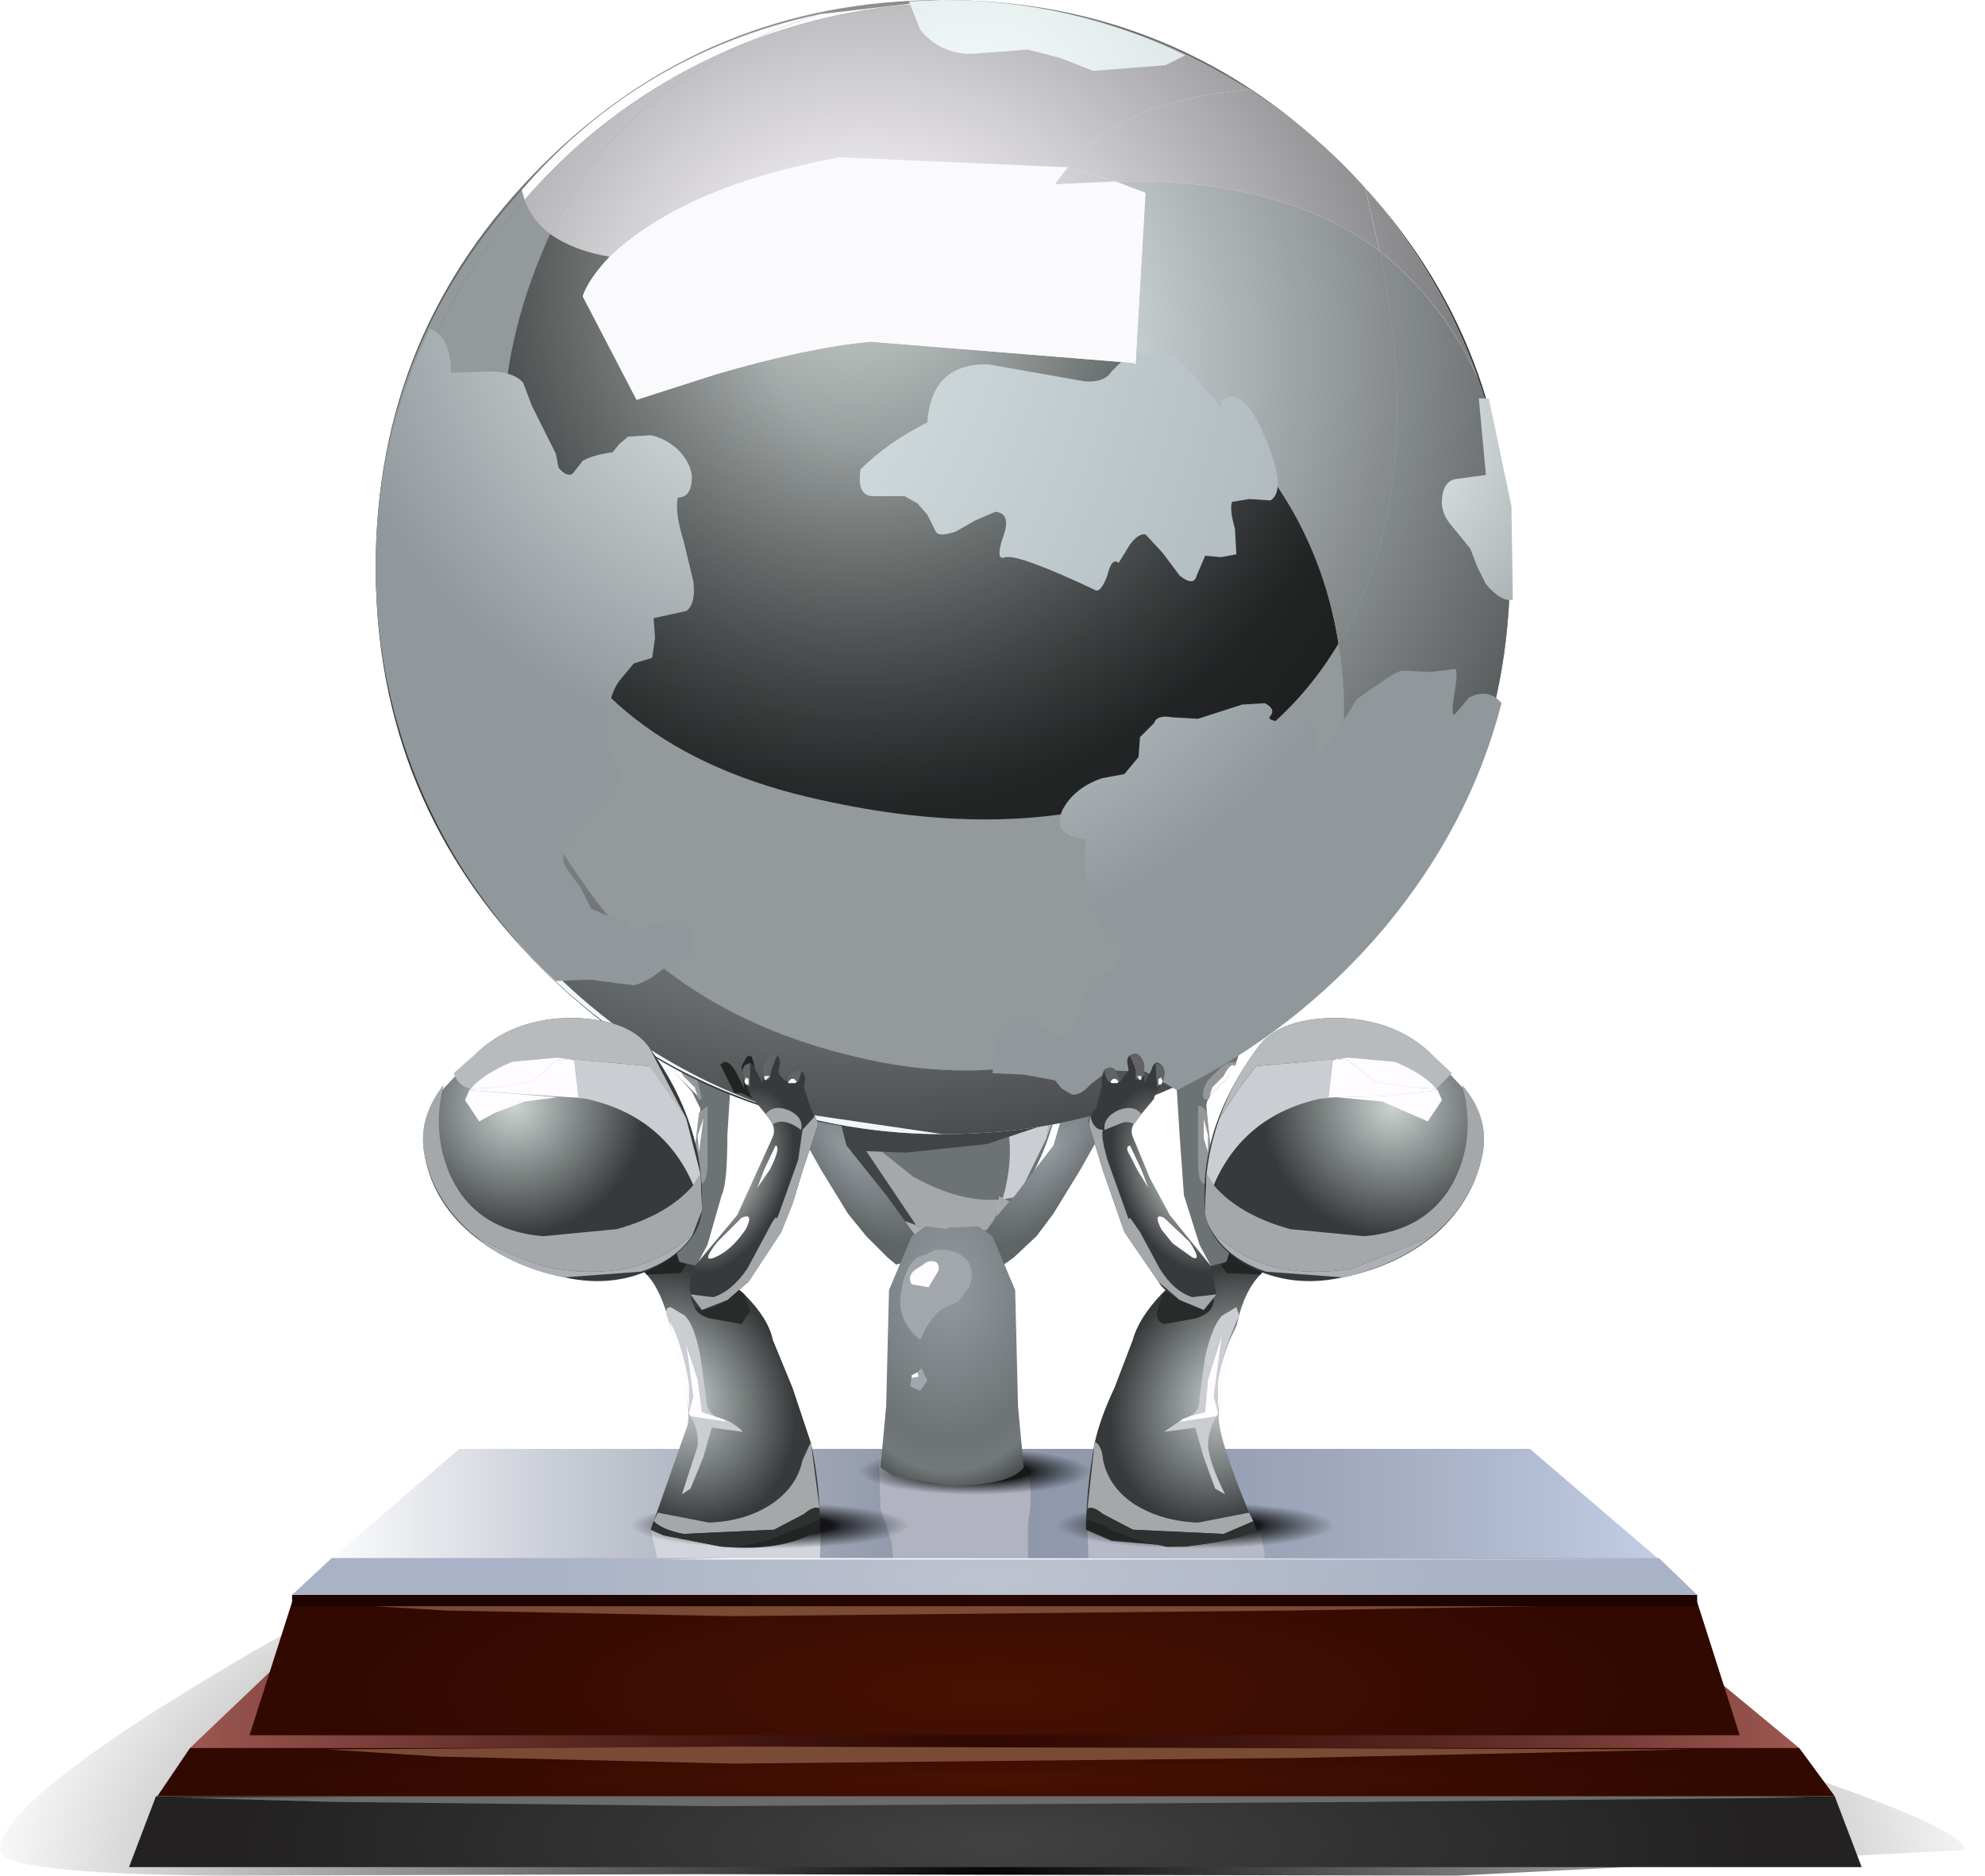 <?xml version="1.0" encoding="UTF-8" standalone="no"?>
<svg xmlns:xlink="http://www.w3.org/1999/xlink" height="66.15px" width="70.0px" xmlns="http://www.w3.org/2000/svg">
  <g transform="matrix(1.0, 0.0, 0.0, 1.0, 0.0, 0.0)">
    <use height="12.75" transform="matrix(1.0, 0.0, 0.0, 1.0, 0.0, 53.4)" width="69.3" xlink:href="#sprite0"/>
    <use height="14.75" transform="matrix(1.0, 0.0, 0.0, 1.0, 4.55, 51.1)" width="61.1" xlink:href="#shape1"/>
    <use height="2.5" transform="matrix(1.0, 0.0, 0.0, 1.0, 20.7, 52.55)" width="12.85" xlink:href="#sprite1"/>
    <use height="2.5" transform="matrix(1.0, 0.0, 0.0, 1.0, 35.7, 52.55)" width="12.85" xlink:href="#sprite2"/>
    <use height="1.9" transform="matrix(1.0, 0.0, 0.0, 1.0, 28.6, 50.95)" width="11.6" xlink:href="#sprite3"/>
    <use height="10.0" transform="matrix(1.0, 0.0, 0.0, 1.0, 28.75, 33.8)" width="8.8" xlink:href="#shape4"/>
    <use height="0.0" transform="matrix(1.0, 0.0, 0.0, 1.0, 31.45, 34.05)" width="0.0" xlink:href="#sprite4"/>
    <use height="6.6" transform="matrix(1.0, 0.0, 0.0, 1.0, 33.9, 35.7)" width="3.2" xlink:href="#sprite5"/>
    <use height="9.55" transform="matrix(1.0, 0.0, 0.0, 1.0, 28.8, 34.15)" width="6.55" xlink:href="#sprite6"/>
    <use height="1.1" transform="matrix(1.0, 0.0, 0.0, 1.0, 34.95, 42.2)" width="0.95" xlink:href="#sprite7"/>
    <use height="1.1" transform="matrix(1.0, 0.0, 0.0, 1.0, 34.95, 42.2)" width="0.95" xlink:href="#sprite8"/>
    <use height="52.4" transform="matrix(1.0, 0.0, 0.0, 1.0, 13.25, 0.0)" width="40.0" xlink:href="#shape9"/>
    <use height="17.2" transform="matrix(1.0, 0.0, 0.0, 1.0, 13.25, 6.7)" width="5.25" xlink:href="#sprite9"/>
    <use height="15.75" transform="matrix(1.0, 0.0, 0.0, 1.0, 13.65, 23.4)" width="13.8" xlink:href="#sprite10"/>
    <use height="15.75" transform="matrix(1.0, 0.0, 0.0, 1.0, 13.65, 23.4)" width="13.8" xlink:href="#sprite11"/>
    <use height="1.45" transform="matrix(1.0, 0.0, 0.0, 1.0, 26.45, 0.0)" width="11.6" xlink:href="#sprite12"/>
    <use height="6.55" transform="matrix(1.0, 0.0, 0.0, 1.0, 18.4, 0.5)" width="10.5" xlink:href="#sprite13"/>
    <use height="6.55" transform="matrix(1.0, 0.0, 0.0, 1.0, 18.4, 0.5)" width="10.5" xlink:href="#sprite14"/>
    <use height="20.65" transform="matrix(1.0, 0.0, 0.0, 1.0, 17.75, 8.25)" width="29.45" xlink:href="#shape16"/>
    <use height="30.7" transform="matrix(1.0, 0.0, 0.0, 1.0, 13.6, 7.05)" width="33.8" xlink:href="#sprite15"/>
    <use height="16.3" transform="matrix(1.0, 0.0, 0.0, 1.0, 39.35, 6.4)" width="9.9" xlink:href="#sprite16"/>
    <use height="16.3" transform="matrix(1.0, 0.0, 0.0, 1.0, 39.35, 6.4)" width="9.9" xlink:href="#shape19"/>
    <use height="31.15" transform="matrix(1.0, 0.0, 0.0, 1.0, 13.9, 8.85)" width="39.35" xlink:href="#sprite17"/>
    <use height="31.15" transform="matrix(1.0, 0.0, 0.0, 1.0, 13.9, 8.85)" width="39.35" xlink:href="#sprite18"/>
    <use height="33.6" transform="matrix(1.0, 0.0, 0.0, 1.0, 13.9, 6.4)" width="39.35" xlink:href="#shape22"/>
    <use height="8.95" transform="matrix(1.0, 0.0, 0.0, 1.0, 19.4, 0.1)" width="24.65" xlink:href="#sprite19"/>
    <use height="8.95" transform="matrix(1.0, 0.0, 0.0, 1.0, 19.4, 0.1)" width="24.65" xlink:href="#shape24"/>
    <use height="6.8" transform="matrix(1.0, 0.0, 0.0, 1.0, 18.5, 1.45)" width="7.95" xlink:href="#sprite20"/>
    <use height="6.8" transform="matrix(1.0, 0.0, 0.0, 1.0, 18.5, 1.45)" width="7.95" xlink:href="#sprite21"/>
    <use height="6.8" transform="matrix(1.0, 0.0, 0.0, 1.0, 18.5, 1.45)" width="7.95" xlink:href="#shape27"/>
    <use height="5.7" transform="matrix(1.0, 0.0, 0.0, 1.0, 37.65, 3.15)" width="11.0" xlink:href="#sprite22"/>
    <use height="5.7" transform="matrix(1.0, 0.0, 0.0, 1.0, 37.65, 3.15)" width="11.0" xlink:href="#sprite23"/>
    <use height="5.7" transform="matrix(1.0, 0.0, 0.0, 1.0, 37.65, 3.15)" width="11.0" xlink:href="#shape30"/>
    <use height="6.65" transform="matrix(1.0, 0.0, 0.0, 1.0, 48.15, 6.65)" width="3.95" xlink:href="#sprite24"/>
    <use height="6.65" transform="matrix(1.0, 0.0, 0.0, 1.0, 48.15, 6.65)" width="3.95" xlink:href="#sprite25"/>
    <use height="6.65" transform="matrix(1.0, 0.0, 0.0, 1.0, 48.15, 6.65)" width="3.95" xlink:href="#sprite26"/>
    <use height="8.05" transform="matrix(1.0, 0.0, 0.0, 1.0, 21.5, 5.25)" width="30.6" xlink:href="#shape34"/>
    <use height="3.95" transform="matrix(1.0, 0.0, 0.0, 1.0, 21.5, 5.25)" width="16.15" xlink:href="#sprite27"/>
    <use height="3.95" transform="matrix(1.0, 0.0, 0.0, 1.0, 21.5, 5.25)" width="17.85" xlink:href="#shape36"/>
    <use height="0.6" transform="matrix(1.0, 0.0, 0.0, 1.0, 37.2, 5.9)" width="2.15" xlink:href="#sprite28"/>
    <use height="0.6" transform="matrix(1.0, 0.0, 0.0, 1.0, 37.2, 5.9)" width="2.15" xlink:href="#shape38"/>
    <use height="23.15" transform="matrix(1.0, 0.0, 0.0, 1.0, 13.25, 11.6)" width="11.2" xlink:href="#sprite29"/>
    <use height="15.0" transform="matrix(1.0, 0.0, 0.0, 1.0, 35.0, 23.6)" width="17.95" xlink:href="#sprite30"/>
    <use height="8.55" transform="matrix(1.0, 0.0, 0.0, 1.0, 30.3, 12.3)" width="14.75" xlink:href="#sprite31"/>
    <use height="54.6" transform="matrix(1.0, 0.0, 0.0, 1.0, 22.3, 0.0)" width="31.1" xlink:href="#shape42"/>
    <use height="3.4" transform="matrix(1.0, 0.0, 0.0, 1.0, 23.05, 50.85)" width="5.85" xlink:href="#sprite32"/>
    <use height="1.4" transform="matrix(1.0, 0.0, 0.0, 1.0, 22.95, 53.15)" width="5.95" xlink:href="#shape44"/>
    <use height="2.75" transform="matrix(1.0, 0.0, 0.0, 1.0, 24.05, 49.95)" width="2.15" xlink:href="#sprite33"/>
    <use height="3.85" transform="matrix(1.0, 0.0, 0.0, 1.0, 23.5, 46.1)" width="1.75" xlink:href="#sprite34"/>
    <use height="18.65" transform="matrix(1.0, 0.0, 0.0, 1.0, 14.9, 35.9)" width="14.0" xlink:href="#shape47"/>
    <use height="0.0" transform="matrix(1.0, 0.0, 0.0, 1.0, 15.95, 37.85)" width="0.0" xlink:href="#sprite35"/>
    <use height="4.55" transform="matrix(1.0, 0.0, 0.0, 1.0, 20.05, 37.25)" width="4.65" xlink:href="#sprite36"/>
    <use height="6.6" transform="matrix(1.0, 0.0, 0.0, 1.0, 14.9, 38.25)" width="9.85" xlink:href="#sprite37"/>
    <use height="1.3" transform="matrix(1.0, 0.0, 0.0, 1.0, 24.45, 41.4)" width="0.3" xlink:href="#sprite38"/>
    <use height="1.3" transform="matrix(1.0, 0.0, 0.0, 1.0, 24.45, 41.4)" width="0.3" xlink:href="#sprite39"/>
    <use height="10.3" transform="matrix(1.0, 0.0, 0.0, 1.0, 16.0, 35.9)" width="12.85" xlink:href="#shape52"/>
    <use height="6.85" transform="matrix(1.0, 0.0, 0.0, 1.0, 24.35, 39.35)" width="4.5" xlink:href="#sprite40"/>
    <use height="1.2" transform="matrix(1.0, 0.0, 0.0, 1.0, 26.2, 37.15)" width="2.1" xlink:href="#shape54"/>
    <use height="0.75" transform="matrix(1.0, 0.0, 0.0, 1.0, 27.0, 39.1)" width="1.25" xlink:href="#sprite41"/>
    <use height="14.2" transform="matrix(1.0, 0.0, 0.0, 1.0, 24.95, 40.4)" width="20.0" xlink:href="#shape56"/>
    <use height="3.35" transform="matrix(1.0, 0.0, 0.0, 1.0, 38.35, 50.85)" width="5.85" xlink:href="#sprite42"/>
    <use height="1.4" transform="matrix(1.0, 0.0, 0.0, 1.0, 38.3, 53.15)" width="6.0" xlink:href="#shape58"/>
    <use height="2.75" transform="matrix(1.0, 0.0, 0.0, 1.0, 41.05, 49.95)" width="2.15" xlink:href="#sprite43"/>
    <use height="3.85" transform="matrix(1.0, 0.0, 0.0, 1.0, 41.95, 46.1)" width="1.8" xlink:href="#sprite44"/>
    <use height="18.65" transform="matrix(1.0, 0.0, 0.0, 1.0, 38.3, 35.9)" width="14.05" xlink:href="#shape61"/>
    <use height="0.0" transform="matrix(1.0, 0.0, 0.0, 1.0, 50.65, 37.85)" width="0.0" xlink:href="#sprite45"/>
    <use height="4.5" transform="matrix(1.0, 0.0, 0.0, 1.0, 42.55, 37.3)" width="4.6" xlink:href="#sprite46"/>
    <use height="6.6" transform="matrix(1.0, 0.0, 0.0, 1.0, 42.5, 38.25)" width="9.85" xlink:href="#sprite47"/>
    <use height="1.3" transform="matrix(1.0, 0.0, 0.0, 1.0, 42.45, 41.4)" width="0.35" xlink:href="#sprite48"/>
    <use height="1.3" transform="matrix(1.0, 0.0, 0.0, 1.0, 42.45, 41.4)" width="0.35" xlink:href="#sprite49"/>
    <use height="10.3" transform="matrix(1.0, 0.0, 0.0, 1.0, 38.4, 35.9)" width="12.8" xlink:href="#shape64"/>
    <use height="6.85" transform="matrix(1.0, 0.0, 0.0, 1.0, 38.4, 39.35)" width="4.5" xlink:href="#sprite50"/>
    <use height="1.2" transform="matrix(1.0, 0.0, 0.0, 1.0, 38.95, 37.15)" width="2.1" xlink:href="#shape66"/>
    <use height="0.75" transform="matrix(1.0, 0.0, 0.0, 1.0, 38.95, 39.1)" width="1.3" xlink:href="#sprite51"/>
    <use height="39.15" transform="matrix(1.0, 0.0, 0.0, 1.0, 20.55, 5.25)" width="21.65" xlink:href="#shape68"/>
  </g>
  <defs>
    <g id="sprite0" transform="matrix(1.0, 0.0, 0.0, 1.0, 0.0, 0.0)">
      <use height="12.75" transform="matrix(1.0, 0.0, 0.0, 1.0, 0.0, 0.0)" width="69.3" xlink:href="#shape0"/>
    </g>
    <g id="shape0" transform="matrix(1.0, 0.0, 0.0, 1.0, 0.0, 0.0)">
      <path d="M69.3 11.85 L51.4 12.75 24.6 12.7 7.9 12.75 Q0.0 12.7 0.0 11.85 0.0 10.15 7.9 5.45 16.95 0.0 24.6 0.0 32.55 0.0 51.4 5.45 69.3 10.6 69.3 11.85" fill="url(#gradient0)" fill-rule="evenodd" stroke="none"/>
    </g>
    <radialGradient cx="0" cy="0" gradientTransform="matrix(0.044, 0.0, 0.0, -0.021, 34.95, 13.15)" gradientUnits="userSpaceOnUse" id="gradient0" r="819.2" spreadMethod="pad">
      <stop offset="0.0" stop-color="#000000"/>
      <stop offset="1.0" stop-color="#000000" stop-opacity="0.0"/>
    </radialGradient>
    <g id="shape1" transform="matrix(1.0, 0.0, 0.0, 1.0, -4.55, -51.1)">
      <path d="M64.7 63.35 L65.65 65.85 4.55 65.85 5.5 63.35 64.7 63.35" fill="url(#gradient1)" fill-rule="evenodd" stroke="none"/>
      <path d="M25.2 63.7 L11.7 63.55 6.2 63.4 25.2 63.3 Q63.6 63.3 63.6 63.4 L48.25 63.55 25.2 63.7" fill="#6b6b6b" fill-rule="evenodd" stroke="none"/>
      <path d="M62.05 62.35 L8.5 62.6 6.7 61.65 9.95 58.55 59.7 58.55 63.45 61.65 62.05 62.35" fill="url(#gradient2)" fill-rule="evenodd" stroke="none"/>
      <path d="M63.45 61.65 L64.7 63.35 5.55 63.35 6.7 61.65 63.45 61.65" fill="url(#gradient3)" fill-rule="evenodd" stroke="none"/>
      <path d="M59.55 61.7 L45.75 62.0 25.85 62.2 15.45 61.95 11.55 61.7 25.85 61.6 59.55 61.7" fill="#7b4a34" fill-rule="evenodd" stroke="none"/>
      <path d="M59.85 56.45 L55.7 59.0 25.35 58.35 14.45 59.0 10.3 56.45 15.25 54.05 54.9 54.05 59.85 56.45" fill="url(#gradient4)" fill-rule="evenodd" stroke="none"/>
      <path d="M59.85 56.5 L61.35 61.2 8.8 61.2 10.3 56.5 59.85 56.5" fill="url(#gradient5)" fill-rule="evenodd" stroke="none"/>
      <path d="M59.55 56.55 L45.6 56.8 25.85 57.0 15.7 56.8 11.55 56.55 25.85 56.45 59.55 56.55" fill="#7b4a34" fill-rule="evenodd" stroke="none"/>
      <path d="M59.85 56.65 L10.3 56.65 10.3 56.25 59.85 56.25 59.85 56.65" fill="url(#gradient6)" fill-rule="evenodd" stroke="none"/>
      <path d="M58.45 54.95 L54.7 55.65 15.45 55.65 11.7 54.95 16.2 51.1 53.95 51.1 58.45 54.95" fill="url(#gradient7)" fill-rule="evenodd" stroke="none"/>
      <path d="M23.3 55.5 L22.95 53.95 26.55 52.8 Q27.1 52.85 28.95 53.75 L28.9 55.5 23.3 55.5" fill="#d3d5dc" fill-rule="evenodd" stroke="none"/>
      <path d="M43.75 53.7 L44.45 54.05 44.6 54.8 44.55 55.55 44.55 55.6 38.4 55.55 38.35 53.9 41.5 53.25 Q42.55 53.2 43.75 53.7" fill="#b6b9c6" fill-rule="evenodd" stroke="none"/>
      <path d="M36.25 53.75 L36.25 55.2 36.25 55.55 31.7 55.5 31.5 55.05 31.45 54.4 31.05 53.2 31.0 51.6 33.0 51.1 34.9 51.1 35.9 51.5 Q36.55 51.95 36.25 53.75" fill="#b1b4c0" fill-rule="evenodd" stroke="none"/>
      <path d="M58.5 54.95 L59.85 56.25 10.3 56.25 11.7 54.95 58.5 54.95" fill="url(#gradient8)" fill-rule="evenodd" stroke="none"/>
      <path d="M23.4 55.0 L25.8 54.95 58.2 55.0 23.4 55.0" fill="#ffffff" fill-rule="evenodd" stroke="none"/>
    </g>
    <radialGradient cx="0" cy="0" gradientTransform="matrix(0.033, 0.0, 0.0, -0.008, 35.1, 65.0)" gradientUnits="userSpaceOnUse" id="gradient1" r="819.2" spreadMethod="pad">
      <stop offset="0.0" stop-color="#424242"/>
      <stop offset="0.992" stop-color="#232121"/>
    </radialGradient>
    <linearGradient gradientTransform="matrix(0.035, 0.0, 0.0, -0.035, 35.05, 60.55)" gradientUnits="userSpaceOnUse" id="gradient2" spreadMethod="pad" x1="-819.2" x2="819.2">
      <stop offset="0.0" stop-color="#9e5952"/>
      <stop offset="0.039" stop-color="#914f49"/>
      <stop offset="0.184" stop-color="#67312b"/>
      <stop offset="0.31" stop-color="#491b15"/>
      <stop offset="0.416" stop-color="#370e08"/>
      <stop offset="0.486" stop-color="#300803"/>
      <stop offset="0.565" stop-color="#350c06"/>
      <stop offset="0.663" stop-color="#421610"/>
      <stop offset="0.773" stop-color="#582620"/>
      <stop offset="0.886" stop-color="#773d37"/>
      <stop offset="1.0" stop-color="#9e5952"/>
    </linearGradient>
    <radialGradient cx="0" cy="0" gradientTransform="matrix(0.032, 0.0, 0.0, -0.002, 35.1, 62.75)" gradientUnits="userSpaceOnUse" id="gradient3" r="819.2" spreadMethod="pad">
      <stop offset="0.0" stop-color="#491102"/>
      <stop offset="0.992" stop-color="#310901"/>
    </radialGradient>
    <linearGradient gradientTransform="matrix(0.019, 0.005, 0.005, -0.019, 34.0, 56.35)" gradientUnits="userSpaceOnUse" id="gradient4" spreadMethod="pad" x1="-819.2" x2="819.2">
      <stop offset="0.0" stop-color="#9e5952"/>
      <stop offset="0.039" stop-color="#914f49"/>
      <stop offset="0.184" stop-color="#67312b"/>
      <stop offset="0.31" stop-color="#491b15"/>
      <stop offset="0.416" stop-color="#370e08"/>
      <stop offset="0.486" stop-color="#300803"/>
      <stop offset="0.565" stop-color="#350c06"/>
      <stop offset="0.663" stop-color="#421610"/>
      <stop offset="0.773" stop-color="#582620"/>
      <stop offset="0.886" stop-color="#773d37"/>
      <stop offset="1.0" stop-color="#9e5952"/>
    </linearGradient>
    <radialGradient cx="0" cy="0" gradientTransform="matrix(0.029, 0.0, 0.0, -0.007, 35.05, 59.65)" gradientUnits="userSpaceOnUse" id="gradient5" r="819.2" spreadMethod="pad">
      <stop offset="0.0" stop-color="#491102"/>
      <stop offset="0.992" stop-color="#310901"/>
    </radialGradient>
    <radialGradient cx="0" cy="0" gradientTransform="matrix(0.021, 0.0, 0.0, -0.027, 35.1, 56.45)" gradientUnits="userSpaceOnUse" id="gradient6" r="819.2" spreadMethod="pad">
      <stop offset="0.0" stop-color="#260701"/>
      <stop offset="0.992" stop-color="#1d0400"/>
    </radialGradient>
    <linearGradient gradientTransform="matrix(0.029, 0.0, 0.0, -0.029, 35.1, 53.35)" gradientUnits="userSpaceOnUse" id="gradient7" spreadMethod="pad" x1="-819.2" x2="819.2">
      <stop offset="0.0" stop-color="#ffffff"/>
      <stop offset="0.027" stop-color="#f5f6f8"/>
      <stop offset="0.176" stop-color="#c9cdd6"/>
      <stop offset="0.306" stop-color="#a9afbd"/>
      <stop offset="0.412" stop-color="#959cae"/>
      <stop offset="0.486" stop-color="#8e96a9"/>
      <stop offset="0.604" stop-color="#929bae"/>
      <stop offset="0.753" stop-color="#9fa8bc"/>
      <stop offset="0.914" stop-color="#b5bfd5"/>
      <stop offset="1.0" stop-color="#c4cee5"/>
    </linearGradient>
    <radialGradient cx="0" cy="0" gradientTransform="matrix(0.021, 0.0, 0.0, -0.006, 35.1, 55.6)" gradientUnits="userSpaceOnUse" id="gradient8" r="819.2" spreadMethod="pad">
      <stop offset="0.0" stop-color="#bec3cf"/>
      <stop offset="0.992" stop-color="#a9b2c6"/>
    </radialGradient>
    <g id="sprite1" transform="matrix(1.0, 0.0, 0.0, 1.0, 0.0, 0.0)">
      <use height="2.5" transform="matrix(1.0, 0.0, 0.0, 1.0, 0.0, 0.0)" width="12.85" xlink:href="#shape2"/>
    </g>
    <g id="shape2" transform="matrix(1.0, 0.0, 0.0, 1.0, 0.0, 0.0)">
      <path d="M12.85 1.25 Q12.85 1.8 11.0 2.15 L6.45 2.5 1.9 2.15 Q0.0 1.75 0.0 1.25 0.0 0.75 1.9 0.35 L6.45 0.0 11.0 0.35 Q12.85 0.75 12.85 1.25" fill="url(#gradient9)" fill-rule="evenodd" stroke="none"/>
    </g>
    <radialGradient cx="0" cy="0" gradientTransform="matrix(0.006, 0.0, 0.0, -0.001, 6.45, 1.25)" gradientUnits="userSpaceOnUse" id="gradient9" r="819.2" spreadMethod="pad">
      <stop offset="0.0" stop-color="#000000"/>
      <stop offset="0.459" stop-color="#000000" stop-opacity="0.859"/>
      <stop offset="0.533" stop-color="#000000" stop-opacity="0.698"/>
      <stop offset="1.0" stop-color="#000000" stop-opacity="0.0"/>
    </radialGradient>
    <g id="sprite2" transform="matrix(1.0, 0.0, 0.0, 1.0, 0.0, 0.0)">
      <use height="2.5" transform="matrix(1.0, 0.0, 0.0, 1.0, 0.0, 0.0)" width="12.85" xlink:href="#shape2"/>
    </g>
    <g id="sprite3" transform="matrix(1.0, 0.0, 0.0, 1.0, 0.0, 0.0)">
      <use height="1.9" transform="matrix(1.0, 0.0, 0.0, 1.0, 0.0, 0.0)" width="11.6" xlink:href="#shape3"/>
    </g>
    <g id="shape3" transform="matrix(1.0, 0.0, 0.0, 1.0, 0.0, 0.0)">
      <path d="M11.6 0.95 Q11.6 1.35 9.9 1.65 L5.8 1.9 1.7 1.65 Q0.0 1.35 0.0 0.95 0.0 0.55 1.7 0.3 L5.8 0.0 9.9 0.3 Q11.6 0.55 11.6 0.95" fill="url(#gradient10)" fill-rule="evenodd" stroke="none"/>
    </g>
    <radialGradient cx="0" cy="0" gradientTransform="matrix(0.005, 0.0, 0.0, -0.001, 5.8, 0.95)" gradientUnits="userSpaceOnUse" id="gradient10" r="819.2" spreadMethod="pad">
      <stop offset="0.0" stop-color="#000000"/>
      <stop offset="0.459" stop-color="#000000" stop-opacity="0.859"/>
      <stop offset="0.533" stop-color="#000000" stop-opacity="0.698"/>
      <stop offset="1.0" stop-color="#000000" stop-opacity="0.0"/>
    </radialGradient>
    <g id="shape4" transform="matrix(1.0, 0.0, 0.0, 1.0, -28.75, -33.8)">
      <path d="M32.55 33.85 Q34.3 33.55 35.95 34.7 37.6 35.8 37.55 37.05 37.3 41.1 34.95 43.3 34.05 44.1 32.45 43.6 30.8 43.05 29.8 41.4 27.95 38.15 29.4 35.45 29.9 34.65 30.85 34.3 L32.55 33.85" fill="#6d7375" fill-rule="evenodd" stroke="none"/>
    </g>
    <g id="sprite5" transform="matrix(1.0, 0.0, 0.0, 1.0, 0.0, 0.0)">
      <use height="6.6" transform="matrix(1.0, 0.0, 0.0, 1.0, 0.0, 0.0)" width="3.2" xlink:href="#shape5"/>
    </g>
    <g id="shape5" transform="matrix(1.0, 0.0, 0.0, 1.0, 0.0, 0.0)">
      <path d="M3.15 1.95 Q3.35 2.6 3.0 4.45 L2.0 6.5 1.45 6.6 Q2.3 3.75 0.4 1.5 L0.0 1.1 0.2 1.25 0.25 1.3 1.0 0.15 0.85 0.0 Q2.9 1.0 3.15 1.95" fill="#cacdd2" fill-rule="evenodd" stroke="none"/>
    </g>
    <g id="sprite6" transform="matrix(1.0, 0.0, 0.0, 1.0, 0.0, 0.0)">
      <use height="9.55" transform="matrix(1.0, 0.0, 0.0, 1.0, 0.0, 0.0)" width="6.55" xlink:href="#shape6"/>
    </g>
    <g id="shape6" transform="matrix(1.0, 0.0, 0.0, 1.0, 0.0, 0.0)">
      <path d="M0.6 1.3 Q1.25 0.3 2.35 0.0 1.1 1.0 0.7 2.45 0.15 4.25 1.4 5.75 L3.4 7.35 Q5.1 8.3 6.55 8.15 L6.15 9.15 5.2 9.55 4.95 9.5 Q2.55 9.2 1.05 6.8 0.35 5.7 0.0 4.25 -0.15 2.65 0.6 1.3" fill="#a5a8ab" fill-rule="evenodd" stroke="none"/>
    </g>
    <g id="sprite7" transform="matrix(1.0, 0.0, 0.0, 1.0, 0.0, 0.0)">
      <use height="1.3" transform="matrix(2.714, 0.0, 0.0, 0.846, 0.014, 0.0)" width="0.35" xlink:href="#shape7"/>
    </g>
    <g id="shape7" transform="matrix(1.0, 0.0, 0.0, 1.0, 0.05, 0.0)">
      <path d="M0.0 1.3 L0.05 0.0 0.3 0.4 0.0 1.3" fill="#cacdd2" fill-rule="evenodd" stroke="none"/>
    </g>
    <g id="sprite8" transform="matrix(1.0, 0.0, 0.0, 1.0, 0.0, 0.0)">
      <use height="1.3" transform="matrix(2.714, 0.0, 0.0, 0.846, 0.014, 0.0)" width="0.35" xlink:href="#shape8"/>
    </g>
    <g id="shape8" transform="matrix(1.0, 0.0, 0.0, 1.0, 0.05, 0.0)">
      <path d="M0.0 1.3 L0.05 0.0 0.3 0.4 0.0 1.3" fill="#a5a8ab" fill-rule="evenodd" stroke="none"/>
    </g>
    <g id="shape9" transform="matrix(1.0, 0.0, 0.0, 1.0, -13.25, 0.0)">
      <path d="M29.85 40.95 Q31.35 43.35 33.75 43.65 L34.0 43.7 Q32.95 43.9 31.8 43.3 30.55 42.65 29.8 41.4 28.95 39.85 28.8 38.4 29.15 39.85 29.85 40.95" fill="#acafb3" fill-rule="evenodd" stroke="none"/>
      <path d="M31.6 34.7 Q31.4 34.45 31.55 34.05 L32.55 33.85 Q34.3 33.55 35.95 34.7 37.6 35.8 37.55 37.05 37.5 38.6 36.9 40.15 37.25 38.3 37.05 37.65 36.8 36.7 34.75 35.7 L34.5 35.45 Q33.95 34.9 33.15 34.7 32.3 34.45 31.6 34.7" fill="#b7bbbd" fill-rule="evenodd" stroke="none"/>
      <path d="M35.3 38.7 Q35.8 38.7 37.05 39.6 L34.8 40.35 31.95 40.65 30.55 40.6 32.3 43.2 31.4 42.9 30.3 41.45 29.4 40.5 29.15 39.15 30.2 38.9 35.3 38.7" fill="#414445" fill-rule="evenodd" stroke="none"/>
      <path d="M29.9 42.8 L28.95 41.25 28.05 39.65 Q27.55 38.6 27.55 38.35 L28.5 38.5 Q29.45 38.9 29.55 39.2 L29.85 40.4 31.25 42.15 32.3 43.6 Q32.55 44.4 31.6 44.6 L31.3 44.35 30.55 43.6 29.9 42.8" fill="url(#gradient11)" fill-rule="evenodd" stroke="none"/>
      <path d="M37.15 42.8 L36.55 43.6 35.75 44.35 35.4 44.6 Q34.5 44.4 34.7 43.6 34.8 43.25 35.8 42.15 L37.15 40.4 37.5 39.2 Q37.6 38.9 38.55 38.5 39.5 38.1 39.5 38.35 L39.0 39.65 38.1 41.25 37.15 42.8" fill="url(#gradient12)" fill-rule="evenodd" stroke="none"/>
      <path d="M34.5 43.25 L35.0 43.6 35.8 45.5 35.9 49.6 36.1 51.75 Q35.7 52.35 33.7 52.4 L33.45 52.4 31.5 52.05 31.05 51.75 31.25 49.6 31.35 45.5 32.15 43.6 32.65 43.25 33.4 43.35 33.4 43.3 34.5 43.25" fill="url(#gradient13)" fill-rule="evenodd" stroke="none"/>
      <path d="M32.75 45.4 L33.1 44.8 Q33.15 44.4 32.7 44.5 L32.4 44.7 Q31.95 44.95 32.15 45.3 L32.75 45.4 M34.0 44.35 Q34.4 44.7 34.2 45.35 L33.8 45.9 33.25 46.15 Q32.8 46.45 32.45 47.25 31.7 46.65 31.75 45.8 31.9 44.35 32.65 44.25 L32.95 44.1 Q33.6 44.0 34.0 44.35" fill="#a2a7ab" fill-rule="evenodd" stroke="none"/>
      <path d="M32.15 48.5 L32.15 48.6 32.4 48.55 32.35 48.4 32.5 48.25 32.7 48.7 32.45 49.05 32.1 48.9 32.15 48.5" fill="#a2a7ab" fill-rule="evenodd" stroke="none"/>
      <path d="M32.7 44.5 Q33.15 44.4 33.1 44.8 L32.75 45.4 32.15 45.3 Q31.95 44.95 32.4 44.7 L32.7 44.5" fill="#fefcff" fill-rule="evenodd" stroke="none"/>
      <path d="M32.35 48.4 L32.4 48.55 32.15 48.6 32.15 48.5 32.35 48.4" fill="#fefcff" fill-rule="evenodd" stroke="none"/>
      <path d="M24.25 36.45 L24.4 36.65 24.4 36.95 24.7 37.25 24.75 36.9 24.95 36.8 Q25.15 36.85 25.15 37.4 L25.45 38.0 25.75 38.45 25.65 40.05 Q25.65 41.75 25.45 42.15 L24.95 43.9 24.55 44.65 23.95 45.05 Q23.7 45.1 23.55 44.65 23.4 44.25 23.5 43.7 23.6 43.2 24.25 41.85 L24.55 40.55 24.7 39.1 24.4 38.5 23.95 38.0 23.9 37.95 23.6 37.5 23.55 36.95 Q23.7 36.75 23.85 37.05 L24.1 37.45 24.0 36.85 Q24.0 36.35 24.25 36.45" fill="#6d7375" fill-rule="evenodd" stroke="none"/>
      <path d="M24.15 37.65 L24.6 38.1 24.75 38.75 24.65 38.8 24.55 38.6 24.6 38.65 24.5 38.35 24.1 37.95 Q23.85 37.45 23.65 37.6 L23.6 37.5 Q23.75 37.35 24.15 37.65" fill="#939797" fill-rule="evenodd" stroke="none"/>
      <path d="M24.8 39.5 L24.8 39.45 24.6 40.05 24.65 40.65 24.8 39.5 M24.65 39.25 L24.95 39.0 24.95 41.05 Q24.95 41.65 24.75 41.75 24.5 41.8 24.4 41.35 L24.65 39.25" fill="#939797" fill-rule="evenodd" stroke="none"/>
      <path d="M24.8 39.5 L24.65 40.65 24.6 40.05 24.8 39.45 24.8 39.5" fill="#fefcff" fill-rule="evenodd" stroke="none"/>
      <path d="M24.1 37.95 L24.5 38.35 24.6 38.65 23.9 37.95 23.65 37.6 Q23.85 37.45 24.1 37.95" fill="#fefcff" fill-rule="evenodd" stroke="none"/>
      <path d="M43.0 36.45 Q43.25 36.35 43.25 36.85 L43.15 37.45 43.4 37.05 Q43.55 36.75 43.65 36.95 43.8 37.25 43.3 37.95 L43.3 38.0 42.8 38.5 Q42.5 38.8 42.55 39.1 42.75 41.45 43.0 41.85 L43.7 43.7 43.65 44.65 43.3 45.05 42.7 44.65 42.3 43.9 41.75 42.15 41.6 40.05 41.5 38.45 41.8 38.0 42.05 37.4 42.25 36.8 Q42.55 36.65 42.55 37.25 L42.85 36.95 42.85 36.65 43.0 36.45" fill="#6d7375" fill-rule="evenodd" stroke="none"/>
      <path d="M42.6 38.1 L43.05 37.65 Q43.45 37.35 43.6 37.5 L43.55 37.6 Q43.4 37.45 43.15 37.95 L42.75 38.35 42.65 38.65 42.7 38.6 42.6 38.8 42.45 38.75 Q42.35 38.5 42.6 38.1" fill="#939797" fill-rule="evenodd" stroke="none"/>
      <path d="M42.45 39.45 L42.45 39.5 42.45 40.15 42.6 40.65 42.6 40.05 42.45 39.45 M42.25 39.0 Q42.45 39.0 42.55 39.25 L42.8 41.35 Q42.7 41.8 42.45 41.75 42.25 41.65 42.25 41.05 L42.25 39.0" fill="#939797" fill-rule="evenodd" stroke="none"/>
      <path d="M42.45 39.5 L42.45 39.45 42.6 40.05 42.6 40.65 42.45 40.15 42.45 39.5" fill="#fefcff" fill-rule="evenodd" stroke="none"/>
      <path d="M42.75 38.35 L43.15 37.95 Q43.4 37.45 43.55 37.6 L43.3 37.95 43.3 38.0 42.65 38.65 42.75 38.35" fill="#fefcff" fill-rule="evenodd" stroke="none"/>
      <path d="M19.1 5.85 Q24.95 0.0 33.25 0.0 41.55 0.0 47.4 5.85 53.25 11.7 53.25 20.0 53.25 28.3 47.4 34.15 41.55 40.0 33.25 40.0 24.95 40.0 19.1 34.15 13.25 28.3 13.25 20.0 13.25 11.7 19.1 5.85" fill="url(#gradient14)" fill-rule="evenodd" stroke="none"/>
    </g>
    <radialGradient cx="0" cy="0" gradientTransform="matrix(0.003, 0.004, 0.002, -0.001, 29.9, 40.55)" gradientUnits="userSpaceOnUse" id="gradient11" r="819.2" spreadMethod="pad">
      <stop offset="0.0" stop-color="#949b9f"/>
      <stop offset="1.0" stop-color="#5f6466"/>
    </radialGradient>
    <radialGradient cx="0" cy="0" gradientTransform="matrix(-0.003, 0.004, -0.002, -0.001, 37.1, 40.55)" gradientUnits="userSpaceOnUse" id="gradient12" r="819.2" spreadMethod="pad">
      <stop offset="0.0" stop-color="#949b9f"/>
      <stop offset="1.0" stop-color="#5f6466"/>
    </radialGradient>
    <radialGradient cx="0" cy="0" gradientTransform="matrix(0.007, 0.0, 0.0, -0.01, 33.45, 45.35)" gradientUnits="userSpaceOnUse" id="gradient13" r="819.2" spreadMethod="pad">
      <stop offset="0.0" stop-color="#949b9f"/>
      <stop offset="0.671" stop-color="#6d7375"/>
      <stop offset="0.796" stop-color="#73797a"/>
      <stop offset="0.91" stop-color="#484c4d"/>
    </radialGradient>
    <radialGradient cx="0" cy="0" gradientTransform="matrix(0.013, 0.027, 0.027, -0.013, 30.0, 8.85)" gradientUnits="userSpaceOnUse" id="gradient14" r="819.2" spreadMethod="pad">
      <stop offset="0.0" stop-color="#ccd4d2"/>
      <stop offset="0.792" stop-color="#373a3b"/>
    </radialGradient>
    <g id="sprite9" transform="matrix(1.0, 0.0, 0.0, 1.0, 0.0, 0.0)">
      <use height="17.2" transform="matrix(1.0, 0.0, 0.0, 1.0, 0.0, 0.0)" width="5.25" xlink:href="#shape10"/>
    </g>
    <g id="shape10" transform="matrix(1.0, 0.0, 0.0, 1.0, 0.0, 0.0)">
      <path d="M0.35 13.4 Q0.35 14.6 0.65 16.7 L0.4 17.2 Q0.0 15.2 0.0 13.3 0.0 5.65 5.15 0.0 L5.25 0.35 Q0.35 5.95 0.35 13.4" fill="#94999c" fill-rule="evenodd" stroke="none"/>
    </g>
    <g id="sprite10" transform="matrix(1.0, 0.0, 0.0, 1.0, 0.0, 0.0)">
      <use height="15.75" transform="matrix(1.0, 0.0, 0.0, 1.0, 0.0, 0.0)" width="13.8" xlink:href="#shape11"/>
    </g>
    <g id="shape11" transform="matrix(1.0, 0.0, 0.0, 1.0, 0.0, 0.0)">
      <path d="M13.8 15.75 Q8.55 14.15 4.8 10.05 1.1 5.9 0.0 0.5 L0.25 0.0 Q1.2 5.55 4.85 9.8 8.55 14.0 13.8 15.75" fill="#94999c" fill-rule="evenodd" stroke="none"/>
    </g>
    <g id="sprite11" transform="matrix(1.0, 0.0, 0.0, 1.0, 0.0, 0.0)">
      <use height="15.75" transform="matrix(1.0, 0.0, 0.0, 1.0, 0.0, 0.0)" width="13.8" xlink:href="#shape12"/>
    </g>
    <g id="shape12" transform="matrix(1.0, 0.0, 0.0, 1.0, 0.0, 0.0)">
      <path d="M13.8 15.75 Q8.55 14.15 4.8 10.05 1.1 5.9 0.0 0.5 L0.25 0.0 Q1.2 5.55 4.85 9.8 8.55 14.0 13.8 15.75" fill="#eff7fa" fill-rule="evenodd" stroke="none"/>
    </g>
    <g id="sprite12" transform="matrix(1.0, 0.0, 0.0, 1.0, 0.0, 0.0)">
      <use height="1.45" transform="matrix(1.0, 0.0, 0.0, 1.0, 0.0, 0.0)" width="11.6" xlink:href="#shape13"/>
    </g>
    <g id="shape13" transform="matrix(1.0, 0.0, 0.0, 1.0, 0.0, 0.0)">
      <path d="M6.8 0.0 L11.6 0.6 7.2 0.1 Q3.55 0.1 0.0 1.45 1.15 0.9 2.45 0.5 L6.8 0.0" fill="#fefcff" fill-rule="evenodd" stroke="none"/>
    </g>
    <g id="sprite13" transform="matrix(1.0, 0.0, 0.0, 1.0, 0.0, 0.0)">
      <use height="6.55" transform="matrix(1.0, 0.0, 0.0, 1.0, 0.0, 0.0)" width="10.5" xlink:href="#shape14"/>
    </g>
    <g id="shape14" transform="matrix(1.0, 0.0, 0.0, 1.0, 0.0, 0.0)">
      <path d="M8.05 0.95 Q3.35 2.8 0.1 6.55 L0.0 6.2 Q4.2 1.35 10.5 0.0 9.2 0.4 8.05 0.95" fill="#94999c" fill-rule="evenodd" stroke="none"/>
    </g>
    <g id="sprite14" transform="matrix(1.0, 0.0, 0.0, 1.0, 0.0, 0.0)">
      <use height="6.55" transform="matrix(1.0, 0.0, 0.0, 1.0, 0.0, 0.0)" width="10.5" xlink:href="#shape15"/>
    </g>
    <g id="shape15" transform="matrix(1.0, 0.0, 0.0, 1.0, 0.0, 0.0)">
      <path d="M8.05 0.95 Q3.35 2.8 0.1 6.55 L0.0 6.2 Q4.2 1.35 10.5 0.0 9.2 0.4 8.05 0.95" fill="#fefcff" fill-rule="evenodd" stroke="none"/>
    </g>
    <g id="shape16" transform="matrix(1.0, 0.0, 0.0, 1.0, -17.75, -8.25)">
      <path d="M18.5 19.8 Q16.65 14.25 19.4 8.25 20.25 8.85 21.5 9.05 20.75 9.85 20.55 10.45 L22.45 14.1 25.25 13.2 Q28.5 12.25 30.7 12.05 L39.95 12.8 Q42.3 13.95 43.7 15.45 46.55 18.55 47.2 22.7 44.75 26.8 39.85 28.2 34.95 29.65 28.45 28.1 20.7 26.25 18.5 19.8" fill="url(#gradient15)" fill-rule="evenodd" stroke="none"/>
    </g>
    <radialGradient cx="0" cy="0" gradientTransform="matrix(0.018, 0.036, 0.036, -0.018, 30.55, 12.5)" gradientUnits="userSpaceOnUse" id="gradient15" r="819.2" spreadMethod="pad">
      <stop offset="0.098" stop-color="#000000" stop-opacity="0.0"/>
      <stop offset="0.906" stop-color="#000000" stop-opacity="0.749"/>
      <stop offset="1.0" stop-color="#000000"/>
    </radialGradient>
    <g id="sprite15" transform="matrix(1.0, 0.0, 0.0, 1.0, 0.0, 0.0)">
      <use height="30.7" transform="matrix(1.0, 0.0, 0.0, 1.0, 0.0, 0.0)" width="33.8" xlink:href="#shape17"/>
    </g>
    <g id="shape17" transform="matrix(1.0, 0.0, 0.0, 1.0, 0.0, 0.0)">
      <path d="M33.6 15.65 Q34.0 18.05 33.6 20.7 32.9 24.95 28.5 28.05 23.55 31.6 17.4 30.4 11.6 29.25 8.15 25.6 6.75 24.1 3.55 18.65 1.45 15.0 0.3 16.35 0.0 14.25 0.0 13.05 0.0 5.6 4.9 0.0 5.15 0.7 5.8 1.2 3.05 7.2 4.9 12.75 7.1 19.2 14.85 21.05 21.35 22.6 26.25 21.15 31.15 19.75 33.6 15.65" fill="#94999c" fill-rule="evenodd" stroke="none"/>
    </g>
    <g id="sprite16" transform="matrix(1.0, 0.0, 0.0, 1.0, 0.0, 0.0)">
      <use height="16.3" transform="matrix(1.0, 0.0, 0.0, 1.0, 0.0, 0.0)" width="9.9" xlink:href="#shape18"/>
    </g>
    <g id="shape18" transform="matrix(1.0, 0.0, 0.0, 1.0, 0.0, 0.0)">
      <path d="M0.7 6.45 L1.05 0.4 0.0 0.0 Q5.8 -0.15 9.3 2.45 11.05 10.85 7.85 16.3 7.2 12.15 4.35 9.05 3.0 7.6 0.7 6.45" fill="#eff7fa" fill-rule="evenodd" stroke="none"/>
    </g>
    <g id="shape19" transform="matrix(1.0, 0.0, 0.0, 1.0, -39.35, -6.4)">
      <path d="M40.05 12.85 L40.4 6.8 39.35 6.4 Q45.15 6.25 48.65 8.85 50.4 17.25 47.2 22.7 46.55 18.55 43.7 15.45 42.35 14.0 40.05 12.85" fill="url(#gradient16)" fill-rule="evenodd" stroke="none"/>
    </g>
    <radialGradient cx="0" cy="0" gradientTransform="matrix(0.018, 0.036, 0.036, -0.018, 30.55, 12.5)" gradientUnits="userSpaceOnUse" id="gradient16" r="819.2" spreadMethod="pad">
      <stop offset="0.098" stop-color="#000000" stop-opacity="0.0"/>
      <stop offset="0.906" stop-color="#000000" stop-opacity="0.749"/>
      <stop offset="1.0" stop-color="#000000"/>
    </radialGradient>
    <g id="sprite17" transform="matrix(1.0, 0.0, 0.0, 1.0, 0.0, 0.0)">
      <use height="31.15" transform="matrix(1.0, 0.0, 0.0, 1.0, 0.0, 0.0)" width="39.35" xlink:href="#shape20"/>
    </g>
    <g id="shape20" transform="matrix(1.0, 0.0, 0.0, 1.0, 0.0, 0.0)">
      <path d="M34.75 0.0 Q37.0 1.8 38.2 4.45 39.35 7.65 39.35 11.15 39.35 19.45 33.5 25.3 27.65 31.15 19.35 31.15 16.4 31.15 13.55 30.3 8.3 28.55 4.6 24.35 0.95 20.1 0.0 14.55 1.15 13.2 3.25 16.85 6.45 22.3 7.85 23.8 11.3 27.45 17.1 28.6 23.25 29.8 28.2 26.25 32.6 23.15 33.3 18.9 33.7 16.25 33.3 13.85 36.5 8.4 34.75 0.0" fill="#94999c" fill-rule="evenodd" stroke="none"/>
    </g>
    <g id="sprite18" transform="matrix(1.0, 0.0, 0.0, 1.0, 0.0, 0.0)">
      <use height="31.15" transform="matrix(1.0, 0.0, 0.0, 1.0, 0.0, 0.0)" width="39.35" xlink:href="#shape21"/>
    </g>
    <g id="shape21" transform="matrix(1.0, 0.0, 0.0, 1.0, 0.0, 0.0)">
      <path d="M34.75 0.0 Q37.0 1.8 38.2 4.45 39.35 7.65 39.35 11.15 39.35 19.45 33.5 25.3 27.65 31.15 19.35 31.15 16.4 31.15 13.55 30.3 8.3 28.55 4.6 24.35 0.95 20.1 0.0 14.55 1.15 13.2 3.25 16.85 6.45 22.3 7.85 23.8 11.3 27.45 17.1 28.6 23.25 29.8 28.2 26.25 32.6 23.15 33.3 18.9 33.7 16.25 33.3 13.85 36.5 8.4 34.75 0.0" fill="#eff7fa" fill-rule="evenodd" stroke="none"/>
    </g>
    <g id="shape22" transform="matrix(1.0, 0.0, 0.0, 1.0, -13.9, -6.4)">
      <path d="M13.9 23.4 Q15.05 22.05 17.15 25.7 20.35 31.15 21.75 32.65 25.2 36.3 31.0 37.45 37.15 38.65 42.1 35.1 46.5 32.0 47.2 27.75 47.6 25.1 47.2 22.7 50.4 17.25 48.65 8.85 50.9 10.65 52.1 13.3 53.25 16.5 53.25 20.0 53.25 28.3 47.4 34.15 41.55 40.0 33.25 40.0 L27.45 39.15 Q22.2 37.4 18.5 33.2 14.85 28.95 13.9 23.4" fill="url(#gradient17)" fill-rule="evenodd" stroke="none"/>
      <path d="M37.2 6.5 Q35.75 8.65 35.6 11.15 L36.9 11.55 Q38.5 12.1 39.95 12.8 L30.7 12.05 Q28.5 12.25 25.25 13.2 L22.45 14.1 20.55 10.45 Q20.75 9.85 21.5 9.05 L22.4 9.2 Q23.7 9.3 28.5 8.15 L37.2 6.5" fill="#fefcff" fill-rule="evenodd" stroke="none"/>
      <path d="M37.2 6.5 Q35.75 8.65 35.6 11.15 L36.9 11.55 Q38.5 12.1 39.95 12.8 L30.7 12.05 Q28.5 12.25 25.25 13.2 L22.45 14.1 20.55 10.45 Q20.75 9.85 21.5 9.05 L22.4 9.2 Q23.7 9.3 28.5 8.15 L37.2 6.5" fill="url(#gradient18)" fill-rule="evenodd" stroke="none"/>
      <path d="M35.6 11.15 Q35.75 8.65 37.2 6.5 L39.35 6.4 40.4 6.8 40.05 12.85 39.95 12.8 Q38.5 12.1 36.9 11.55 L35.6 11.15" fill="#fefcff" fill-rule="evenodd" stroke="none"/>
      <path d="M35.6 11.15 Q35.75 8.65 37.2 6.5 L39.35 6.4 40.4 6.8 40.05 12.85 39.95 12.8 Q38.5 12.1 36.9 11.55 L35.6 11.15" fill="url(#gradient19)" fill-rule="evenodd" stroke="none"/>
    </g>
    <radialGradient cx="0" cy="0" gradientTransform="matrix(0.018, 0.036, 0.036, -0.018, 30.55, 12.5)" gradientUnits="userSpaceOnUse" id="gradient17" r="819.2" spreadMethod="pad">
      <stop offset="0.098" stop-color="#000000" stop-opacity="0.0"/>
      <stop offset="0.906" stop-color="#000000" stop-opacity="0.749"/>
      <stop offset="1.0" stop-color="#000000"/>
    </radialGradient>
    <radialGradient cx="0" cy="0" gradientTransform="matrix(0.018, 0.036, 0.036, -0.018, 30.55, 12.5)" gradientUnits="userSpaceOnUse" id="gradient18" r="819.2" spreadMethod="pad">
      <stop offset="0.098" stop-color="#000000" stop-opacity="0.0"/>
      <stop offset="0.906" stop-color="#000000" stop-opacity="0.749"/>
      <stop offset="1.0" stop-color="#000000"/>
    </radialGradient>
    <radialGradient cx="0" cy="0" gradientTransform="matrix(0.018, 0.036, 0.036, -0.018, 30.55, 12.5)" gradientUnits="userSpaceOnUse" id="gradient19" r="819.2" spreadMethod="pad">
      <stop offset="0.098" stop-color="#000000" stop-opacity="0.0"/>
      <stop offset="0.906" stop-color="#000000" stop-opacity="0.749"/>
      <stop offset="1.0" stop-color="#000000"/>
    </radialGradient>
    <g id="sprite19" transform="matrix(1.0, 0.0, 0.0, 1.0, 0.0, 0.0)">
      <use height="8.95" transform="matrix(1.0, 0.0, 0.0, 1.0, 0.0, 0.0)" width="24.65" xlink:href="#shape23"/>
    </g>
    <g id="shape23" transform="matrix(1.0, 0.0, 0.0, 1.0, 0.0, 0.0)">
      <path d="M24.65 3.05 Q22.85 3.2 21.05 3.8 19.4 4.45 18.25 5.8 L10.2 5.45 Q4.75 6.45 2.1 8.95 0.85 8.75 0.0 8.15 L0.8 6.7 Q2.7 3.45 7.05 1.35 10.6 0.0 14.25 0.0 17.3 0.0 20.05 0.9 22.25 1.55 24.65 3.05" fill="#fefcff" fill-rule="evenodd" stroke="none"/>
    </g>
    <g id="shape24" transform="matrix(1.0, 0.0, 0.0, 1.0, -19.4, -0.1)">
      <path d="M19.4 8.25 L20.2 6.8 Q22.1 3.55 26.45 1.45 30.0 0.1 33.65 0.1 36.7 0.1 39.45 1.0 41.65 1.65 44.05 3.15 42.25 3.3 40.45 3.9 38.8 4.55 37.65 5.9 L29.6 5.55 Q24.15 6.55 21.5 9.05 20.25 8.85 19.4 8.25" fill="url(#gradient20)" fill-rule="evenodd" stroke="none"/>
    </g>
    <radialGradient cx="0" cy="0" gradientTransform="matrix(0.018, 0.036, 0.036, -0.018, 30.55, 12.5)" gradientUnits="userSpaceOnUse" id="gradient20" r="819.2" spreadMethod="pad">
      <stop offset="0.098" stop-color="#000000" stop-opacity="0.0"/>
      <stop offset="0.906" stop-color="#000000" stop-opacity="0.749"/>
      <stop offset="1.0" stop-color="#000000"/>
    </radialGradient>
    <g id="sprite20" transform="matrix(1.0, 0.0, 0.0, 1.0, 0.0, 0.0)">
      <use height="6.8" transform="matrix(1.0, 0.0, 0.0, 1.0, 0.0, 0.0)" width="7.95" xlink:href="#shape25"/>
    </g>
    <g id="shape25" transform="matrix(1.0, 0.0, 0.0, 1.0, 0.0, 0.0)">
      <path d="M0.9 6.8 Q0.25 6.3 0.0 5.6 3.25 1.85 7.95 0.0 3.6 2.1 1.7 5.35 L0.9 6.8" fill="#94999c" fill-rule="evenodd" stroke="none"/>
    </g>
    <g id="sprite21" transform="matrix(1.0, 0.0, 0.0, 1.0, 0.0, 0.0)">
      <use height="6.8" transform="matrix(1.0, 0.0, 0.0, 1.0, 0.0, 0.0)" width="7.95" xlink:href="#shape26"/>
    </g>
    <g id="shape26" transform="matrix(1.0, 0.0, 0.0, 1.0, 0.0, 0.0)">
      <path d="M0.9 6.8 Q0.25 6.3 0.0 5.6 3.25 1.85 7.95 0.0 3.6 2.1 1.7 5.35 L0.9 6.8" fill="#fefcff" fill-rule="evenodd" stroke="none"/>
    </g>
    <g id="shape27" transform="matrix(1.0, 0.0, 0.0, 1.0, -18.5, -1.45)">
      <path d="M19.4 8.25 Q18.75 7.75 18.5 7.05 21.75 3.3 26.45 1.45 22.1 3.55 20.2 6.8 L19.4 8.25" fill="url(#gradient21)" fill-rule="evenodd" stroke="none"/>
    </g>
    <radialGradient cx="0" cy="0" gradientTransform="matrix(0.018, 0.036, 0.036, -0.018, 30.55, 12.5)" gradientUnits="userSpaceOnUse" id="gradient21" r="819.2" spreadMethod="pad">
      <stop offset="0.098" stop-color="#000000" stop-opacity="0.0"/>
      <stop offset="0.906" stop-color="#000000" stop-opacity="0.749"/>
      <stop offset="1.0" stop-color="#000000"/>
    </radialGradient>
    <g id="sprite22" transform="matrix(1.0, 0.0, 0.0, 1.0, 0.0, 0.0)">
      <use height="5.7" transform="matrix(1.0, 0.0, 0.0, 1.0, 0.0, 0.0)" width="11.0" xlink:href="#shape28"/>
    </g>
    <g id="shape28" transform="matrix(1.0, 0.0, 0.0, 1.0, 0.0, 0.0)">
      <path d="M10.5 3.5 L11.0 5.7 Q7.5 3.1 1.7 3.25 L0.0 2.75 Q1.15 1.4 2.8 0.75 4.6 0.15 6.4 0.0 8.85 1.6 10.5 3.5" fill="#eff7fa" fill-rule="evenodd" stroke="none"/>
    </g>
    <g id="sprite23" transform="matrix(1.0, 0.0, 0.0, 1.0, 0.0, 0.0)">
      <use height="5.7" transform="matrix(1.0, 0.0, 0.0, 1.0, 0.0, 0.0)" width="11.0" xlink:href="#shape29"/>
    </g>
    <g id="shape29" transform="matrix(1.0, 0.0, 0.0, 1.0, 0.0, 0.0)">
      <path d="M10.5 3.5 L11.0 5.7 Q7.5 3.1 1.7 3.25 L0.0 2.75 Q1.15 1.4 2.8 0.75 4.6 0.15 6.4 0.0 8.85 1.6 10.5 3.5" fill="#fefcff" fill-rule="evenodd" stroke="none"/>
    </g>
    <g id="shape30" transform="matrix(1.0, 0.0, 0.0, 1.0, -37.65, -3.15)">
      <path d="M48.15 6.65 L48.65 8.85 Q45.15 6.25 39.35 6.4 L37.65 5.9 Q38.8 4.55 40.45 3.9 42.25 3.3 44.05 3.15 46.5 4.75 48.15 6.65" fill="url(#gradient22)" fill-rule="evenodd" stroke="none"/>
    </g>
    <radialGradient cx="0" cy="0" gradientTransform="matrix(0.018, 0.036, 0.036, -0.018, 30.55, 12.5)" gradientUnits="userSpaceOnUse" id="gradient22" r="819.2" spreadMethod="pad">
      <stop offset="0.098" stop-color="#000000" stop-opacity="0.0"/>
      <stop offset="0.906" stop-color="#000000" stop-opacity="0.749"/>
      <stop offset="1.0" stop-color="#000000"/>
    </radialGradient>
    <g id="sprite24" transform="matrix(1.0, 0.0, 0.0, 1.0, 0.0, 0.0)">
      <use height="6.65" transform="matrix(1.0, 0.0, 0.0, 1.0, 0.0, 0.0)" width="3.95" xlink:href="#shape31"/>
    </g>
    <g id="shape31" transform="matrix(1.0, 0.0, 0.0, 1.0, 0.0, 0.0)">
      <path d="M0.5 2.2 L0.0 0.0 Q2.6 2.9 3.95 6.65 2.75 4.0 0.5 2.2" fill="#94999c" fill-rule="evenodd" stroke="none"/>
    </g>
    <g id="sprite25" transform="matrix(1.0, 0.0, 0.0, 1.0, 0.0, 0.0)">
      <use height="6.65" transform="matrix(1.0, 0.0, 0.0, 1.0, 0.0, 0.0)" width="3.95" xlink:href="#shape32"/>
    </g>
    <g id="shape32" transform="matrix(1.0, 0.0, 0.0, 1.0, 0.0, 0.0)">
      <path d="M0.5 2.2 L0.0 0.0 Q2.6 2.9 3.95 6.65 2.75 4.0 0.5 2.2" fill="#eff7fa" fill-rule="evenodd" stroke="none"/>
    </g>
    <g id="sprite26" transform="matrix(1.0, 0.0, 0.0, 1.0, 0.0, 0.0)">
      <use height="6.65" transform="matrix(1.0, 0.0, 0.0, 1.0, 0.0, 0.0)" width="3.95" xlink:href="#shape33"/>
    </g>
    <g id="shape33" transform="matrix(1.0, 0.0, 0.0, 1.0, 0.0, 0.0)">
      <path d="M0.5 2.2 L0.0 0.0 Q2.6 2.9 3.95 6.65 2.75 4.0 0.5 2.2" fill="#fefcff" fill-rule="evenodd" stroke="none"/>
    </g>
    <g id="shape34" transform="matrix(1.0, 0.0, 0.0, 1.0, -21.5, -5.25)">
      <path d="M48.65 8.85 L48.15 6.65 Q50.75 9.55 52.1 13.3 50.9 10.65 48.65 8.85" fill="url(#gradient23)" fill-rule="evenodd" stroke="none"/>
      <path d="M37.2 6.5 L28.5 8.15 Q23.7 9.3 22.4 9.2 L21.5 9.05 Q24.15 6.55 29.6 5.55 L37.65 5.9 37.2 6.5" fill="#fefcff" fill-rule="evenodd" stroke="none"/>
    </g>
    <radialGradient cx="0" cy="0" gradientTransform="matrix(0.018, 0.036, 0.036, -0.018, 30.55, 12.5)" gradientUnits="userSpaceOnUse" id="gradient23" r="819.2" spreadMethod="pad">
      <stop offset="0.098" stop-color="#000000" stop-opacity="0.0"/>
      <stop offset="0.906" stop-color="#000000" stop-opacity="0.749"/>
      <stop offset="1.0" stop-color="#000000"/>
    </radialGradient>
    <g id="sprite27" transform="matrix(1.0, 0.0, 0.0, 1.0, 0.0, 0.0)">
      <use height="3.95" transform="matrix(1.0, 0.0, 0.0, 1.0, 0.0, 0.0)" width="16.15" xlink:href="#shape35"/>
    </g>
    <g id="shape35" transform="matrix(1.0, 0.0, 0.0, 1.0, 0.0, 0.0)">
      <path d="M15.7 1.25 Q12.6 1.55 7.0 2.9 L0.9 3.95 0.0 3.8 Q2.65 1.3 8.1 0.3 L16.15 0.65 15.7 1.25" fill="#fefcff" fill-rule="evenodd" stroke="none"/>
    </g>
    <g id="shape36" transform="matrix(1.0, 0.0, 0.0, 1.0, -21.5, -5.25)">
      <path d="M37.2 6.5 L28.5 8.15 Q23.7 9.3 22.4 9.2 L21.5 9.05 Q24.15 6.55 29.6 5.55 L37.65 5.9 37.2 6.5" fill="url(#gradient24)" fill-rule="evenodd" stroke="none"/>
      <path d="M39.35 6.4 L37.2 6.5 37.65 5.9 39.35 6.4" fill="#fefcff" fill-rule="evenodd" stroke="none"/>
    </g>
    <radialGradient cx="0" cy="0" gradientTransform="matrix(0.018, 0.036, 0.036, -0.018, 30.55, 12.5)" gradientUnits="userSpaceOnUse" id="gradient24" r="819.2" spreadMethod="pad">
      <stop offset="0.098" stop-color="#000000" stop-opacity="0.0"/>
      <stop offset="0.906" stop-color="#000000" stop-opacity="0.749"/>
      <stop offset="1.0" stop-color="#000000"/>
    </radialGradient>
    <g id="sprite28" transform="matrix(1.0, 0.0, 0.0, 1.0, 0.0, 0.0)">
      <use height="0.6" transform="matrix(1.0, 0.0, 0.0, 1.0, 0.0, 0.0)" width="2.15" xlink:href="#shape37"/>
    </g>
    <g id="shape37" transform="matrix(1.0, 0.0, 0.0, 1.0, 0.0, 0.0)">
      <path d="M2.15 0.5 L0.0 0.6 0.45 0.0 2.15 0.5" fill="#fefcff" fill-rule="evenodd" stroke="none"/>
    </g>
    <g id="shape38" transform="matrix(1.0, 0.0, 0.0, 1.0, -37.2, -5.9)">
      <path d="M39.35 6.4 L37.2 6.5 37.65 5.9 39.35 6.4" fill="url(#gradient25)" fill-rule="evenodd" stroke="none"/>
    </g>
    <radialGradient cx="0" cy="0" gradientTransform="matrix(0.018, 0.036, 0.036, -0.018, 30.55, 12.5)" gradientUnits="userSpaceOnUse" id="gradient25" r="819.2" spreadMethod="pad">
      <stop offset="0.098" stop-color="#000000" stop-opacity="0.0"/>
      <stop offset="0.906" stop-color="#000000" stop-opacity="0.749"/>
      <stop offset="1.0" stop-color="#000000"/>
    </radialGradient>
    <g id="sprite29" transform="matrix(1.0, 0.0, 0.0, 1.0, 0.0, 0.0)">
      <use height="23.15" transform="matrix(1.0, 0.0, 0.0, 1.0, 0.0, 0.0)" width="11.2" xlink:href="#shape39"/>
    </g>
    <g id="shape39" transform="matrix(1.0, 0.0, 0.0, 1.0, 0.0, 0.0)">
      <path d="M10.65 4.25 Q11.1 4.7 11.15 5.2 11.15 5.95 10.65 5.95 10.55 6.5 10.85 7.45 L11.2 8.9 Q11.3 9.7 10.95 9.95 L9.8 10.2 9.85 10.9 9.75 11.6 9.1 11.8 8.6 12.4 Q8.2 12.95 8.2 13.8 L8.2 14.75 8.6 15.7 Q8.65 16.4 7.85 17.1 L6.7 18.3 Q6.5 18.7 6.75 19.05 L7.25 19.75 7.6 20.45 8.3 20.75 8.8 20.85 9.15 21.25 9.8 21.0 10.5 20.8 Q11.3 20.95 11.2 22.1 L10.6 22.3 10.1 22.6 Q9.55 23.05 9.1 23.15 L7.55 22.95 6.35 23.0 Q3.35 20.2 1.7 16.5 0.0 12.65 0.0 8.4 0.0 4.05 1.9 0.0 2.65 0.25 2.65 1.55 L4.0 1.5 Q4.85 1.5 5.2 1.9 L5.5 2.7 5.75 3.2 6.35 4.4 6.45 4.9 Q6.75 5.25 6.95 5.1 L7.3 4.65 Q7.65 4.45 8.35 4.35 L8.6 4.05 8.9 3.8 9.7 3.75 Q10.2 3.85 10.65 4.25" fill="url(#gradient26)" fill-rule="evenodd" stroke="none"/>
    </g>
    <radialGradient cx="0" cy="0" gradientTransform="matrix(-0.006, 0.027, 0.027, 0.006, 15.5, -2.65)" gradientUnits="userSpaceOnUse" id="gradient26" r="819.2" spreadMethod="pad">
      <stop offset="0.0" stop-color="#f4fcfb"/>
      <stop offset="0.792" stop-color="#90989c"/>
    </radialGradient>
    <g id="sprite30" transform="matrix(1.0, 0.0, 0.0, 1.0, 0.0, -0.05)">
      <use height="15.0" transform="matrix(1.0, 0.0, 0.0, 1.0, 0.0, 0.05)" width="17.95" xlink:href="#shape40"/>
    </g>
    <g id="shape40" transform="matrix(1.0, 0.0, 0.0, 1.0, 0.0, -0.05)">
      <path d="M16.8 1.05 Q17.5 0.7 17.95 1.25 16.85 5.55 13.8 9.2 10.75 12.8 6.5 14.9 L5.4 14.25 4.1 14.2 3.45 14.7 Q3.1 15.1 2.8 15.05 L2.45 14.85 2.2 14.55 1.1 14.35 0.0 14.3 0.1 13.25 Q0.25 12.7 0.75 12.45 1.2 12.2 1.5 12.45 L2.05 12.9 Q2.85 13.15 3.1 12.0 3.4 10.75 4.3 10.75 L4.5 10.0 4.35 9.65 4.05 9.55 Q3.6 9.05 3.4 7.95 3.2 6.95 3.3 6.05 2.1 5.95 2.45 5.05 2.85 4.25 3.85 3.9 L4.65 3.75 5.15 3.15 5.2 2.45 5.45 2.2 5.7 1.95 Q5.8 1.65 6.35 1.75 L7.25 1.8 8.8 1.3 9.6 1.25 Q10.0 1.45 9.8 1.7 9.65 1.85 10.15 1.9 L10.6 1.75 11.05 1.7 Q11.4 1.85 11.5 3.15 L12.2 2.15 12.85 1.1 13.65 0.55 Q14.2 0.15 14.45 0.1 L15.45 0.15 16.25 0.05 Q16.45 -0.05 16.3 0.85 16.15 1.7 16.3 1.65 L16.6 1.3 16.8 1.05" fill="url(#gradient27)" fill-rule="evenodd" stroke="none"/>
    </g>
    <radialGradient cx="0" cy="0" gradientTransform="matrix(0.018, 0.025, 0.025, -0.018, -4.95, -9.45)" gradientUnits="userSpaceOnUse" id="gradient27" r="819.2" spreadMethod="pad">
      <stop offset="0.0" stop-color="#f4fcfb"/>
      <stop offset="0.792" stop-color="#90989c"/>
    </radialGradient>
    <g id="sprite31" transform="matrix(1.0, 0.0, 0.0, 1.0, 0.05, -0.05)">
      <use height="8.55" transform="matrix(1.0, 0.0, 0.0, 1.0, -0.05, 0.05)" width="14.75" xlink:href="#shape41"/>
    </g>
    <g id="shape41" transform="matrix(1.0, 0.0, 0.0, 1.0, 0.05, -0.05)">
      <path d="M11.15 0.35 L12.75 2.15 12.7 1.9 Q13.45 1.25 14.25 3.15 15.05 5.05 14.45 5.4 L13.7 5.35 13.1 5.45 Q13.0 5.7 13.2 6.4 L13.25 7.3 12.7 7.4 12.15 7.35 11.85 8.05 Q11.75 8.45 11.25 8.05 L10.65 7.25 10.05 6.6 Q9.8 6.55 9.5 6.95 L9.1 7.6 Q8.85 7.4 8.7 8.05 8.45 8.7 8.25 8.55 5.6 7.3 5.1 7.4 4.75 7.55 5.0 6.75 5.35 5.85 4.75 5.8 L4.05 6.1 3.35 6.5 Q2.75 6.7 2.65 6.5 L2.35 5.9 2.0 5.5 1.55 5.25 0.4 5.25 Q-0.15 5.2 0.0 4.3 0.95 3.35 2.35 2.65 2.5 0.55 4.5 0.6 L7.9 1.2 Q8.6 1.25 8.85 0.85 L9.55 0.15 11.15 0.35" fill="url(#gradient28)" fill-rule="evenodd" stroke="none"/>
    </g>
    <radialGradient cx="0" cy="0" gradientTransform="matrix(0.016, 0.063, 0.046, -0.015, -12.9, -11.45)" gradientUnits="userSpaceOnUse" id="gradient28" r="819.2" spreadMethod="pad">
      <stop offset="0.0" stop-color="#f4fcfb"/>
      <stop offset="0.792" stop-color="#acb6bb"/>
    </radialGradient>
    <g id="shape42" transform="matrix(1.0, 0.0, 0.0, 1.0, -22.3, 0.0)">
      <path d="M37.4 2.05 L36.25 1.75 34.25 1.9 Q33.15 1.9 32.45 1.05 L32.05 0.05 33.25 0.0 Q37.8 0.0 41.8 1.95 L41.1 2.3 38.55 2.5 37.4 2.05" fill="url(#gradient29)" fill-rule="evenodd" stroke="none"/>
      <path d="M52.4 16.75 L52.15 14.05 52.5 14.05 53.3 17.85 53.35 21.15 Q52.95 21.25 52.4 20.6 L52.1 20.0 51.85 19.35 51.2 18.55 Q50.8 18.1 50.85 17.6 50.9 17.0 51.3 16.9 L52.4 16.75" fill="url(#gradient30)" fill-rule="evenodd" stroke="none"/>
      <path d="M25.4 37.55 L25.55 37.45 Q25.75 37.45 25.95 37.8 L26.25 38.4 26.15 37.6 26.35 37.25 26.5 37.25 26.6 37.55 Q26.6 38.2 26.9 38.2 L27.05 37.7 27.25 37.7 27.45 37.85 27.5 38.55 27.8 39.2 26.95 38.95 26.15 38.55 25.9 38.55 25.4 37.55" fill="#222424" fill-rule="evenodd" stroke="none"/>
      <path d="M27.25 47.25 L27.95 48.95 28.6 50.9 Q28.95 52.55 28.9 53.95 27.65 54.75 25.45 54.55 L23.4 54.15 22.95 53.95 24.25 50.25 Q24.4 49.45 23.65 46.8 23.3 45.45 22.8 44.95 L22.3 44.35 23.7 43.55 23.95 44.5 25.2 44.8 26.25 45.65 Q27.1 46.5 27.25 47.25" fill="url(#gradient31)" fill-rule="evenodd" stroke="none"/>
    </g>
    <radialGradient cx="0" cy="0" gradientTransform="matrix(0.026, 0.032, 0.032, -0.026, 34.4, 4.2)" gradientUnits="userSpaceOnUse" id="gradient29" r="819.2" spreadMethod="pad">
      <stop offset="0.0" stop-color="#f4fcfb"/>
      <stop offset="0.792" stop-color="#acb6bb"/>
    </radialGradient>
    <radialGradient cx="0" cy="0" gradientTransform="matrix(0.013, 0.013, 0.013, -0.013, 47.15, 15.1)" gradientUnits="userSpaceOnUse" id="gradient30" r="819.2" spreadMethod="pad">
      <stop offset="0.0" stop-color="#f4fcfb"/>
      <stop offset="0.792" stop-color="#90989c"/>
    </radialGradient>
    <radialGradient cx="0" cy="0" gradientTransform="matrix(-0.002, -0.007, -0.006, 0.001, 23.95, 49.2)" gradientUnits="userSpaceOnUse" id="gradient31" r="819.2" spreadMethod="pad">
      <stop offset="0.0" stop-color="#ccd4d2"/>
      <stop offset="0.792" stop-color="#373a3b"/>
    </radialGradient>
    <g id="sprite32" transform="matrix(1.0, 0.0, 0.0, 1.0, 0.0, 0.0)">
      <use height="3.4" transform="matrix(1.0, 0.0, 0.0, 1.0, 0.0, 0.0)" width="5.85" xlink:href="#shape43"/>
    </g>
    <g id="shape43" transform="matrix(1.0, 0.0, 0.0, 1.0, 0.0, 0.0)">
      <path d="M5.25 0.65 L5.55 0.0 5.55 0.05 5.85 2.35 Q5.65 2.25 5.3 2.55 L4.25 3.1 1.05 3.25 Q0.3 3.1 0.0 2.8 L0.15 2.5 1.95 2.85 Q3.25 2.8 4.15 2.2 5.05 1.6 5.25 0.65" fill="#a5a8ab" fill-rule="evenodd" stroke="none"/>
    </g>
    <g id="shape44" transform="matrix(1.0, 0.0, 0.0, 1.0, -22.95, -53.15)">
      <path d="M23.05 53.65 Q23.35 53.95 24.1 54.1 L27.3 53.95 28.35 53.4 Q28.7 53.1 28.9 53.2 L28.9 53.6 27.9 54.0 27.0 54.35 26.05 54.55 25.45 54.55 23.4 54.15 22.95 53.95 23.05 53.65" fill="#2f3030" fill-rule="evenodd" stroke="none"/>
    </g>
    <g id="sprite33" transform="matrix(1.0, 0.0, 0.0, 1.0, 0.0, 0.0)">
      <use height="2.75" transform="matrix(1.0, 0.0, 0.0, 1.0, 0.0, 0.0)" width="2.15" xlink:href="#shape45"/>
    </g>
    <g id="shape45" transform="matrix(1.0, 0.0, 0.0, 1.0, 0.0, 0.0)">
      <path d="M1.6 0.2 L1.45 0.1 Q1.8 0.2 2.15 0.55 L1.05 0.4 0.75 1.45 0.3 2.55 0.0 2.75 0.55 1.05 Q0.6 0.5 0.3 0.0 L1.6 0.2" fill="#cacdd2" fill-rule="evenodd" stroke="none"/>
    </g>
    <g id="sprite34" transform="matrix(1.0, 0.0, 0.0, 1.0, 0.0, 0.0)">
      <use height="3.85" transform="matrix(1.0, 0.0, 0.0, 1.0, 0.0, 0.0)" width="1.75" xlink:href="#shape46"/>
    </g>
    <g id="shape46" transform="matrix(1.0, 0.0, 0.0, 1.0, 0.0, 0.0)">
      <path d="M0.8 2.7 Q0.55 1.15 0.0 0.3 -0.05 0.0 0.15 0.0 L0.65 0.3 Q1.0 0.65 1.2 1.75 L1.4 3.2 Q1.4 3.7 1.75 3.85 L1.25 3.7 1.1 2.55 0.6 0.95 Q0.95 2.0 0.95 3.15 L0.8 3.7 0.8 3.6 0.8 2.7" fill="#cacdd2" fill-rule="evenodd" stroke="none"/>
    </g>
    <g id="shape47" transform="matrix(1.0, 0.0, 0.0, 1.0, -14.9, -35.9)">
      <path d="M24.2 47.4 L24.6 48.65 24.75 49.8 25.5 50.05 25.65 50.15 24.35 49.95 24.3 49.85 24.3 49.8 24.45 49.25 24.2 47.4" fill="#fefcff" fill-rule="evenodd" stroke="none"/>
      <path d="M24.3 48.8 L24.3 49.7 23.65 46.8 23.6 46.55 Q24.05 47.35 24.3 48.8" fill="#fefcff" fill-rule="evenodd" stroke="none"/>
      <path d="M24.45 45.75 L25.65 45.15 25.75 45.2 26.25 45.65 26.45 46.25 26.15 46.7 25.05 46.5 Q24.4 46.35 24.45 45.75" fill="#292b2b" fill-rule="evenodd" stroke="none"/>
      <path d="M22.3 44.35 L23.4 43.7 23.7 43.7 23.95 44.5 24.2 44.6 24.0 44.9 22.8 44.95 22.3 44.35" fill="#232424" fill-rule="evenodd" stroke="none"/>
      <path d="M27.0 54.35 L27.9 54.0 28.9 53.6 28.9 53.95 Q27.75 54.65 25.8 54.55 L26.05 54.55 27.0 54.35" fill="#232424" fill-rule="evenodd" stroke="none"/>
      <path d="M22.9 36.95 Q24.9 39.7 24.75 42.7 24.65 43.85 23.2 44.65 21.7 45.45 19.9 45.05 17.95 44.65 16.6 43.5 15.2 42.3 14.95 40.6 14.8 39.55 15.45 38.6 L16.85 37.1 Q18.15 35.9 20.2 35.9 22.2 35.95 22.9 36.95" fill="url(#gradient32)" fill-rule="evenodd" stroke="none"/>
    </g>
    <radialGradient cx="0" cy="0" gradientTransform="matrix(0.005, 0.005, 0.005, -0.005, 18.15, 39.0)" gradientUnits="userSpaceOnUse" id="gradient32" r="819.2" spreadMethod="pad">
      <stop offset="0.0" stop-color="#ccd4d2"/>
      <stop offset="0.792" stop-color="#373a3b"/>
    </radialGradient>
    <g id="sprite36" transform="matrix(1.0, 0.0, 0.0, 1.0, 0.0, 0.0)">
      <use height="4.55" transform="matrix(1.0, 0.0, 0.0, 1.0, 0.0, 0.0)" width="4.65" xlink:href="#shape48"/>
    </g>
    <g id="shape48" transform="matrix(1.0, 0.0, 0.0, 1.0, 0.0, 0.0)">
      <path d="M2.85 0.35 Q3.35 0.7 4.15 2.2 L4.65 4.15 4.4 4.55 Q3.35 2.1 0.6 1.5 L0.05 1.45 0.35 1.45 0.2 0.15 0.0 0.1 2.85 0.35" fill="#cacdd2" fill-rule="evenodd" stroke="none"/>
    </g>
    <g id="sprite37" transform="matrix(1.0, 0.0, 0.0, 1.0, 0.0, 0.0)">
      <use height="6.6" transform="matrix(1.0, 0.0, 0.0, 1.0, 0.0, 0.0)" width="9.85" xlink:href="#shape49"/>
    </g>
    <g id="shape49" transform="matrix(1.0, 0.0, 0.0, 1.0, 0.0, 0.0)">
      <path d="M9.5 5.35 L9.3 5.45 Q7.55 6.95 4.7 6.5 3.5 6.25 1.85 5.35 0.35 4.1 0.05 2.35 -0.15 1.15 0.75 0.0 0.3 1.7 1.0 3.25 1.9 5.15 4.25 5.35 L6.85 5.1 Q8.65 4.6 9.55 3.55 L9.85 4.45 9.5 5.35" fill="#a5a8ab" fill-rule="evenodd" stroke="none"/>
    </g>
    <g id="sprite38" transform="matrix(1.0, 0.0, 0.0, 1.0, 0.0, 0.0)">
      <use height="1.3" transform="matrix(1.0, 0.0, 0.0, 1.0, 0.0, 0.0)" width="0.3" xlink:href="#shape50"/>
    </g>
    <g id="shape50" transform="matrix(1.0, 0.0, 0.0, 1.0, 0.0, 0.0)">
      <path d="M0.3 1.3 L0.0 0.4 0.25 0.0 0.3 1.3" fill="#cacdd2" fill-rule="evenodd" stroke="none"/>
    </g>
    <g id="sprite39" transform="matrix(1.0, 0.0, 0.0, 1.0, 0.0, 0.0)">
      <use height="1.3" transform="matrix(1.0, 0.0, 0.0, 1.0, 0.0, 0.0)" width="0.3" xlink:href="#shape51"/>
    </g>
    <g id="shape51" transform="matrix(1.0, 0.0, 0.0, 1.0, 0.0, 0.0)">
      <path d="M0.3 1.3 L0.0 0.4 0.25 0.0 0.3 1.3" fill="#a5a8ab" fill-rule="evenodd" stroke="none"/>
    </g>
    <g id="shape52" transform="matrix(1.0, 0.0, 0.0, 1.0, -16.0, -35.9)">
      <path d="M24.2 43.7 L24.4 43.6 Q23.8 44.45 22.6 44.85 L19.9 45.05 Q18.05 44.7 16.75 43.6 18.4 44.5 19.6 44.75 22.45 45.2 24.2 43.7" fill="#acafb3" fill-rule="evenodd" stroke="none"/>
      <path d="M22.9 36.95 L24.2 39.45 22.9 37.6 20.05 37.35 19.65 37.3 18.05 37.45 Q17.0 37.9 16.6 38.4 16.15 38.3 16.0 37.85 L16.85 37.1 Q18.15 35.9 20.2 35.9 22.2 35.95 22.9 36.95" fill="#b7bbbd" fill-rule="evenodd" stroke="none"/>
      <path d="M16.4 38.8 L16.55 38.45 19.65 38.7 18.5 38.85 17.45 39.25 16.9 39.55 16.4 38.8" fill="#fefcff" fill-rule="evenodd" stroke="none"/>
      <path d="M20.4 38.7 L20.1 38.7 16.55 38.45 16.6 38.4 17.5 38.35 18.75 38.15 19.2 37.8 Q19.45 37.45 19.65 37.4 L20.05 37.35 20.25 37.4 20.4 38.7" fill="#fefcff" fill-rule="evenodd" stroke="none"/>
      <path d="M17.5 38.35 L16.6 38.4 Q17.0 37.9 18.05 37.45 L19.65 37.3 20.05 37.35 19.65 37.4 Q19.45 37.45 19.2 37.8 L18.75 38.15 17.5 38.35" fill="#fefcff" fill-rule="evenodd" stroke="none"/>
      <path d="M28.6 39.1 L28.85 39.65 28.3 41.3 27.95 42.45 27.55 43.45 26.4 45.2 25.65 45.85 Q25.1 46.2 24.75 46.2 24.4 46.15 24.35 45.65 24.25 45.2 24.5 44.65 L26.0 42.85 27.25 40.1 Q27.4 39.75 27.05 39.35 L26.55 38.75 26.5 38.7 26.25 38.15 Q26.1 37.75 26.3 37.55 26.5 37.35 26.65 37.75 L26.9 38.2 26.9 37.55 Q27.05 37.05 27.35 37.2 27.6 37.3 27.45 37.75 27.45 37.95 27.75 38.15 27.75 37.95 27.9 37.8 L28.25 37.7 28.4 38.0 28.35 38.35 28.6 39.1" fill="url(#gradient33)" fill-rule="evenodd" stroke="none"/>
    </g>
    <radialGradient cx="0" cy="0" gradientTransform="matrix(0.002, -0.005, -0.003, -9.0E-4, 25.65, 41.6)" gradientUnits="userSpaceOnUse" id="gradient33" r="819.2" spreadMethod="pad">
      <stop offset="0.0" stop-color="#ccd4d2"/>
      <stop offset="0.792" stop-color="#373a3b"/>
    </radialGradient>
    <g id="sprite40" transform="matrix(1.0, 0.0, 0.0, 1.0, 0.0, 0.0)">
      <use height="6.85" transform="matrix(1.0, 0.0, 0.0, 1.0, 0.0, 0.0)" width="4.5" xlink:href="#shape53"/>
    </g>
    <g id="shape53" transform="matrix(1.0, 0.0, 0.0, 1.0, 0.0, 0.0)">
      <path d="M3.95 0.5 L4.4 0.0 4.5 0.3 3.95 1.95 3.6 3.1 3.2 4.1 2.05 5.85 1.3 6.5 0.4 6.85 0.0 6.3 0.8 6.4 Q1.45 6.2 2.0 5.4 L2.7 4.1 Q3.05 3.4 3.05 3.65 L3.8 1.55 3.95 0.5" fill="#a5a8ab" fill-rule="evenodd" stroke="none"/>
    </g>
    <g id="shape54" transform="matrix(1.0, 0.0, 0.0, 1.0, -26.2, -37.15)">
      <path d="M26.45 37.5 L26.45 38.35 26.3 38.25 26.4 38.25 26.4 38.05 26.3 38.0 26.25 38.15 Q26.1 37.7 26.3 37.55 L26.45 37.5" fill="#626366" fill-rule="evenodd" stroke="none"/>
      <path d="M27.4 37.25 L27.35 37.35 27.2 37.75 27.15 38.05 27.0 38.1 27.15 37.95 26.95 37.95 26.95 38.05 26.9 37.9 26.9 37.55 Q27.05 37.05 27.35 37.2 L27.4 37.25" fill="#626366" fill-rule="evenodd" stroke="none"/>
      <path d="M27.8 38.15 L27.75 38.15 Q27.75 37.95 27.9 37.8 L28.25 37.7 28.3 37.7 28.15 38.15 28.1 38.15 28.0 38.05 27.9 38.05 27.8 38.15" fill="#626366" fill-rule="evenodd" stroke="none"/>
      <path d="M26.4 38.05 L26.4 38.25 26.3 38.25 26.25 38.15 26.3 38.0 26.4 38.05" fill="#fefcff" fill-rule="evenodd" stroke="none"/>
      <path d="M26.95 38.05 L26.95 37.95 27.15 37.95 27.0 38.1 26.95 38.05" fill="#fefcff" fill-rule="evenodd" stroke="none"/>
      <path d="M28.0 38.05 L28.1 38.15 28.05 38.2 27.8 38.2 27.8 38.15 27.9 38.05 28.0 38.05" fill="#fefcff" fill-rule="evenodd" stroke="none"/>
    </g>
    <g id="sprite41" transform="matrix(1.0, 0.0, 0.0, 1.0, 0.0, 0.0)">
      <use height="0.75" transform="matrix(1.0, 0.0, 0.0, 1.0, 0.0, 0.0)" width="1.25" xlink:href="#shape55"/>
    </g>
    <g id="shape55" transform="matrix(1.0, 0.0, 0.0, 1.0, 0.0, 0.0)">
      <path d="M1.25 0.75 Q0.65 0.3 0.25 0.55 L0.0 0.2 Q0.25 -0.15 0.8 0.05 1.35 0.3 1.25 0.75" fill="#a5a8ab" fill-rule="evenodd" stroke="none"/>
    </g>
    <g id="shape56" transform="matrix(1.0, 0.0, 0.0, 1.0, -24.95, -40.4)">
      <path d="M27.35 40.4 Q27.55 40.45 27.15 41.25 L26.7 41.9 26.95 41.25 27.35 40.4" fill="#fefcff" fill-rule="evenodd" stroke="none"/>
      <path d="M26.3 43.35 Q25.8 44.1 25.2 44.35 24.7 44.55 25.3 43.8 L26.15 42.95 Q26.6 42.75 26.3 43.35" fill="#fefcff" fill-rule="evenodd" stroke="none"/>
      <path d="M43.55 43.55 L44.95 44.35 44.45 44.95 Q43.85 45.55 43.6 46.8 42.85 49.45 43.0 50.25 43.15 51.25 44.3 53.95 43.9 54.3 41.75 54.55 L39.2 54.35 38.3 53.95 Q38.3 52.55 38.6 50.9 38.8 50.0 39.3 48.95 L39.95 47.25 Q40.15 46.5 40.95 45.65 41.65 44.95 42.05 44.8 L42.7 44.65 43.25 44.5 43.5 43.95 43.55 43.55" fill="url(#gradient34)" fill-rule="evenodd" stroke="none"/>
    </g>
    <radialGradient cx="0" cy="0" gradientTransform="matrix(0.002, -0.007, 0.006, 0.001, 43.25, 49.2)" gradientUnits="userSpaceOnUse" id="gradient34" r="819.2" spreadMethod="pad">
      <stop offset="0.0" stop-color="#ccd4d2"/>
      <stop offset="0.792" stop-color="#373a3b"/>
    </radialGradient>
    <g id="sprite42" transform="matrix(1.0, 0.0, 0.0, 1.0, 0.0, 0.0)">
      <use height="3.35" transform="matrix(1.0, 0.0, 0.0, 1.0, 0.0, 0.0)" width="5.85" xlink:href="#shape57"/>
    </g>
    <g id="shape57" transform="matrix(1.0, 0.0, 0.0, 1.0, 0.0, 0.0)">
      <path d="M5.85 2.8 L4.8 3.25 1.6 3.1 0.55 2.55 0.0 2.35 0.25 0.05 0.25 0.0 Q0.5 0.1 0.55 0.65 0.75 1.6 1.65 2.2 2.6 2.8 3.9 2.85 L5.7 2.5 5.85 2.8" fill="#a5a8ab" fill-rule="evenodd" stroke="none"/>
    </g>
    <g id="shape58" transform="matrix(1.0, 0.0, 0.0, 1.0, -38.3, -53.15)">
      <path d="M44.2 53.65 L44.3 53.95 Q43.9 54.3 41.75 54.55 L41.15 54.55 40.2 54.35 39.3 54.0 Q38.65 53.65 38.3 53.6 L38.35 53.2 Q38.55 53.1 38.9 53.4 L39.95 53.95 43.15 54.1 44.2 53.65" fill="#2f3030" fill-rule="evenodd" stroke="none"/>
    </g>
    <g id="sprite43" transform="matrix(1.0, 0.0, 0.0, 1.0, 0.0, 0.0)">
      <use height="2.75" transform="matrix(1.0, 0.0, 0.0, 1.0, 0.0, 0.0)" width="2.15" xlink:href="#shape59"/>
    </g>
    <g id="shape59" transform="matrix(1.0, 0.0, 0.0, 1.0, 0.0, 0.0)">
      <path d="M1.55 1.05 Q1.6 1.65 2.15 2.75 L1.8 2.55 1.4 1.45 1.1 0.4 0.0 0.55 0.65 0.1 0.55 0.2 1.85 0.0 Q1.55 0.5 1.55 1.05" fill="#cacdd2" fill-rule="evenodd" stroke="none"/>
    </g>
    <g id="sprite44" transform="matrix(1.0, 0.0, 0.0, 1.0, 0.0, 0.0)">
      <use height="3.85" transform="matrix(1.0, 0.0, 0.0, 1.0, 0.0, 0.0)" width="1.8" xlink:href="#shape60"/>
    </g>
    <g id="shape60" transform="matrix(1.0, 0.0, 0.0, 1.0, 0.0, 0.0)">
      <path d="M1.0 2.7 L1.0 3.6 1.0 3.7 0.85 3.15 1.15 0.95 0.65 2.55 0.55 3.7 0.0 3.85 Q0.35 3.7 0.35 3.2 L0.55 1.75 Q0.8 0.65 1.15 0.3 L1.65 0.0 1.75 0.3 Q1.1 1.7 1.0 2.7" fill="#cacdd2" fill-rule="evenodd" stroke="none"/>
    </g>
    <g id="shape61" transform="matrix(1.0, 0.0, 0.0, 1.0, -38.3, -35.9)">
      <path d="M43.1 47.05 L42.8 49.25 42.95 49.8 42.95 49.85 42.9 49.95 41.6 50.15 41.7 50.05 41.95 49.95 42.5 49.8 42.6 48.65 43.1 47.05" fill="#fefcff" fill-rule="evenodd" stroke="none"/>
      <path d="M42.95 48.8 Q43.0 48.2 43.35 47.3 L43.7 46.55 43.6 46.8 42.95 49.7 42.95 48.8" fill="#fefcff" fill-rule="evenodd" stroke="none"/>
      <path d="M42.8 45.75 Q42.85 46.3 42.15 46.5 L41.05 46.7 Q40.75 46.6 40.8 46.25 L41.0 45.65 41.45 45.2 41.55 45.15 42.8 45.75" fill="#292b2b" fill-rule="evenodd" stroke="none"/>
      <path d="M44.95 44.35 L44.45 44.95 43.25 44.9 43.05 44.6 43.25 44.5 43.5 43.7 43.85 43.7 44.95 44.35" fill="#232424" fill-rule="evenodd" stroke="none"/>
      <path d="M40.2 54.35 L41.15 54.55 41.45 54.55 39.15 54.3 38.3 53.95 38.3 53.6 Q38.65 53.65 39.3 54.0 L40.2 54.35" fill="#232424" fill-rule="evenodd" stroke="none"/>
      <path d="M52.3 40.6 Q52.0 42.3 50.65 43.5 49.3 44.65 47.35 45.05 45.55 45.45 44.0 44.65 42.6 43.85 42.5 42.7 42.25 39.8 44.35 36.95 45.05 35.95 47.0 35.9 49.1 35.9 50.4 37.1 L51.8 38.6 Q52.45 39.55 52.3 40.6" fill="url(#gradient35)" fill-rule="evenodd" stroke="none"/>
    </g>
    <radialGradient cx="0" cy="0" gradientTransform="matrix(-0.005, 0.005, -0.005, -0.005, 49.1, 39.0)" gradientUnits="userSpaceOnUse" id="gradient35" r="819.2" spreadMethod="pad">
      <stop offset="0.0" stop-color="#ccd4d2"/>
      <stop offset="0.792" stop-color="#373a3b"/>
    </radialGradient>
    <g id="sprite46" transform="matrix(1.0, 0.0, 0.0, 1.0, 0.0, -0.05)">
      <use height="4.5" transform="matrix(1.0, 0.0, 0.0, 1.0, 0.0, 0.05)" width="4.6" xlink:href="#shape62"/>
    </g>
    <g id="shape62" transform="matrix(1.0, 0.0, 0.0, 1.0, 0.0, -0.05)">
      <path d="M4.0 1.5 Q1.3 2.1 0.25 4.55 L0.0 4.15 Q0.1 3.2 0.45 2.2 L1.1 1.2 1.75 0.35 4.6 0.1 4.45 0.15 4.3 1.45 4.6 1.45 4.0 1.5" fill="#cacdd2" fill-rule="evenodd" stroke="none"/>
    </g>
    <g id="sprite47" transform="matrix(1.0, 0.0, 0.0, 1.0, 0.0, 0.0)">
      <use height="6.6" transform="matrix(1.0, 0.0, 0.0, 1.0, 0.0, 0.0)" width="9.85" xlink:href="#shape63"/>
    </g>
    <g id="shape63" transform="matrix(1.0, 0.0, 0.0, 1.0, 0.0, 0.0)">
      <path d="M8.0 5.35 L5.15 6.5 Q2.3 6.95 0.55 5.45 L0.35 5.35 Q0.0 4.85 0.0 4.45 L0.3 3.55 Q1.2 4.6 3.0 5.1 L5.6 5.35 Q7.95 5.15 8.85 3.25 9.55 1.7 9.05 0.0 10.0 1.1 9.8 2.35 9.5 4.1 8.0 5.35" fill="#a5a8ab" fill-rule="evenodd" stroke="none"/>
    </g>
    <g id="sprite48" transform="matrix(1.0, 0.0, 0.0, 1.0, 0.05, 0.0)">
      <use height="1.3" transform="matrix(1.0, 0.0, 0.0, 1.0, -0.05, 0.0)" width="0.35" xlink:href="#shape7"/>
    </g>
    <g id="sprite49" transform="matrix(1.0, 0.0, 0.0, 1.0, 0.05, 0.0)">
      <use height="1.3" transform="matrix(1.0, 0.0, 0.0, 1.0, -0.05, 0.0)" width="0.35" xlink:href="#shape8"/>
    </g>
    <g id="shape64" transform="matrix(1.0, 0.0, 0.0, 1.0, -38.4, -35.9)">
      <path d="M47.65 44.75 L50.5 43.6 Q49.2 44.65 47.35 45.05 L44.65 44.85 Q43.45 44.45 42.85 43.6 L43.05 43.7 Q44.8 45.2 47.65 44.75" fill="#acafb3" fill-rule="evenodd" stroke="none"/>
      <path d="M43.65 38.45 L43.0 39.45 Q43.45 38.15 44.35 36.95 45.05 35.95 47.0 35.9 49.1 35.9 50.4 37.1 L51.2 37.85 50.65 38.4 Q50.25 37.9 49.2 37.45 L47.55 37.3 47.2 37.35 47.15 37.35 44.3 37.6 43.65 38.45" fill="#b7bbbd" fill-rule="evenodd" stroke="none"/>
      <path d="M50.85 38.8 L50.35 39.55 48.75 38.85 47.15 38.7 48.95 38.65 50.7 38.45 50.85 38.8" fill="#fefcff" fill-rule="evenodd" stroke="none"/>
      <path d="M48.95 38.65 L47.15 38.7 46.85 38.7 47.0 37.4 47.15 37.35 47.55 37.4 48.05 37.8 48.5 38.15 49.75 38.35 50.65 38.4 50.7 38.45 48.95 38.65" fill="#fefcff" fill-rule="evenodd" stroke="none"/>
      <path d="M49.75 38.35 L48.5 38.15 48.05 37.8 47.55 37.4 47.15 37.35 47.2 37.35 47.55 37.3 49.2 37.45 Q50.25 37.9 50.65 38.4 L49.75 38.35" fill="#fefcff" fill-rule="evenodd" stroke="none"/>
      <path d="M41.6 45.85 Q41.05 45.55 40.85 45.2 L39.65 43.45 38.9 41.3 38.4 39.65 Q38.35 39.4 38.65 39.1 L38.85 38.35 Q38.85 37.75 39.0 37.7 39.35 37.5 39.5 38.15 L39.8 37.75 39.75 37.45 Q39.75 37.25 39.9 37.2 40.2 37.05 40.35 37.55 L40.35 38.2 40.6 37.75 Q40.7 37.35 40.95 37.55 41.15 37.75 41.0 38.15 L40.7 38.7 40.7 38.75 40.2 39.35 Q39.8 39.75 39.95 40.1 L40.55 41.55 41.25 42.85 42.7 44.65 42.9 45.65 42.45 46.2 41.6 45.85" fill="url(#gradient36)" fill-rule="evenodd" stroke="none"/>
    </g>
    <radialGradient cx="0" cy="0" gradientTransform="matrix(-0.002, -0.005, 0.003, -9.0E-4, 41.55, 41.6)" gradientUnits="userSpaceOnUse" id="gradient36" r="819.2" spreadMethod="pad">
      <stop offset="0.0" stop-color="#ccd4d2"/>
      <stop offset="0.792" stop-color="#373a3b"/>
    </radialGradient>
    <g id="sprite50" transform="matrix(1.0, 0.0, 0.0, 1.0, 0.0, 0.0)">
      <use height="6.85" transform="matrix(1.0, 0.0, 0.0, 1.0, 0.0, 0.0)" width="4.5" xlink:href="#shape65"/>
    </g>
    <g id="shape65" transform="matrix(1.0, 0.0, 0.0, 1.0, 0.0, 0.0)">
      <path d="M0.5 0.5 Q0.4 0.65 0.65 1.55 L1.4 3.65 1.45 3.6 1.8 4.1 2.5 5.4 Q3.0 6.2 3.65 6.4 L4.5 6.3 4.05 6.85 3.2 6.5 2.45 5.85 1.25 4.1 0.5 1.95 0.0 0.3 0.05 0.0 Q0.15 0.5 0.5 0.5" fill="#a5a8ab" fill-rule="evenodd" stroke="none"/>
    </g>
    <g id="shape66" transform="matrix(1.0, 0.0, 0.0, 1.0, -38.95, -37.15)">
      <path d="M40.75 37.5 L40.95 37.55 Q41.15 37.75 41.0 38.15 L40.95 38.0 40.85 38.05 40.85 38.25 40.95 38.25 40.8 38.35 40.75 37.5" fill="#626366" fill-rule="evenodd" stroke="none"/>
      <path d="M40.25 37.95 L40.1 37.95 40.2 38.1 40.05 38.05 40.05 37.75 39.9 37.35 39.85 37.25 39.9 37.2 Q40.2 37.05 40.35 37.55 L40.35 37.9 40.25 38.05 40.25 38.0 40.25 37.95" fill="#626366" fill-rule="evenodd" stroke="none"/>
      <path d="M39.0 37.7 Q39.35 37.5 39.5 38.15 L39.55 38.1 39.5 38.15 39.45 38.15 39.35 38.05 39.25 38.05 39.15 38.15 39.1 38.15 Q38.95 38.0 38.95 37.7 L39.0 37.7" fill="#626366" fill-rule="evenodd" stroke="none"/>
      <path d="M40.85 38.05 L40.95 38.0 41.0 38.15 40.95 38.25 40.85 38.25 40.85 38.05" fill="#fefcff" fill-rule="evenodd" stroke="none"/>
      <path d="M40.1 37.95 L40.25 37.95 40.25 38.0 40.25 38.05 40.2 38.1 40.1 37.95" fill="#fefcff" fill-rule="evenodd" stroke="none"/>
      <path d="M39.25 38.05 L39.35 38.05 39.45 38.15 39.4 38.2 39.2 38.2 39.15 38.15 39.25 38.05" fill="#fefcff" fill-rule="evenodd" stroke="none"/>
    </g>
    <g id="sprite51" transform="matrix(1.0, 0.0, 0.0, 1.0, 0.0, 0.0)">
      <use height="0.75" transform="matrix(1.0, 0.0, 0.0, 1.0, 0.0, 0.0)" width="1.3" xlink:href="#shape67"/>
    </g>
    <g id="shape67" transform="matrix(1.0, 0.0, 0.0, 1.0, 0.0, 0.0)">
      <path d="M0.0 0.75 Q-0.05 0.3 0.5 0.05 1.05 -0.15 1.3 0.2 L1.05 0.55 Q0.8 0.4 0.5 0.55 L0.0 0.75" fill="#a5a8ab" fill-rule="evenodd" stroke="none"/>
    </g>
    <g id="shape68" transform="matrix(1.0, 0.0, 0.0, 1.0, -20.55, -5.25)">
      <path d="M39.85 40.4 L40.25 41.25 40.5 41.9 40.1 41.25 39.85 40.75 Q39.65 40.45 39.85 40.4" fill="#fefcff" fill-rule="evenodd" stroke="none"/>
      <path d="M40.95 43.35 Q40.65 42.75 41.05 42.95 L41.95 43.8 Q42.4 44.5 42.05 44.35 L41.35 43.85 40.95 43.35" fill="#fefcff" fill-rule="evenodd" stroke="none"/>
      <path d="M39.35 6.4 L40.4 6.8 40.05 12.85 39.95 12.8 30.7 12.05 Q28.5 12.25 25.25 13.2 L22.45 14.1 20.55 10.45 Q20.75 9.85 21.5 9.05 24.15 6.55 29.6 5.55 L37.65 5.9 37.2 6.5 39.35 6.4" fill="#faf9fc" fill-rule="evenodd" stroke="none"/>
    </g>
  </defs>
</svg>
